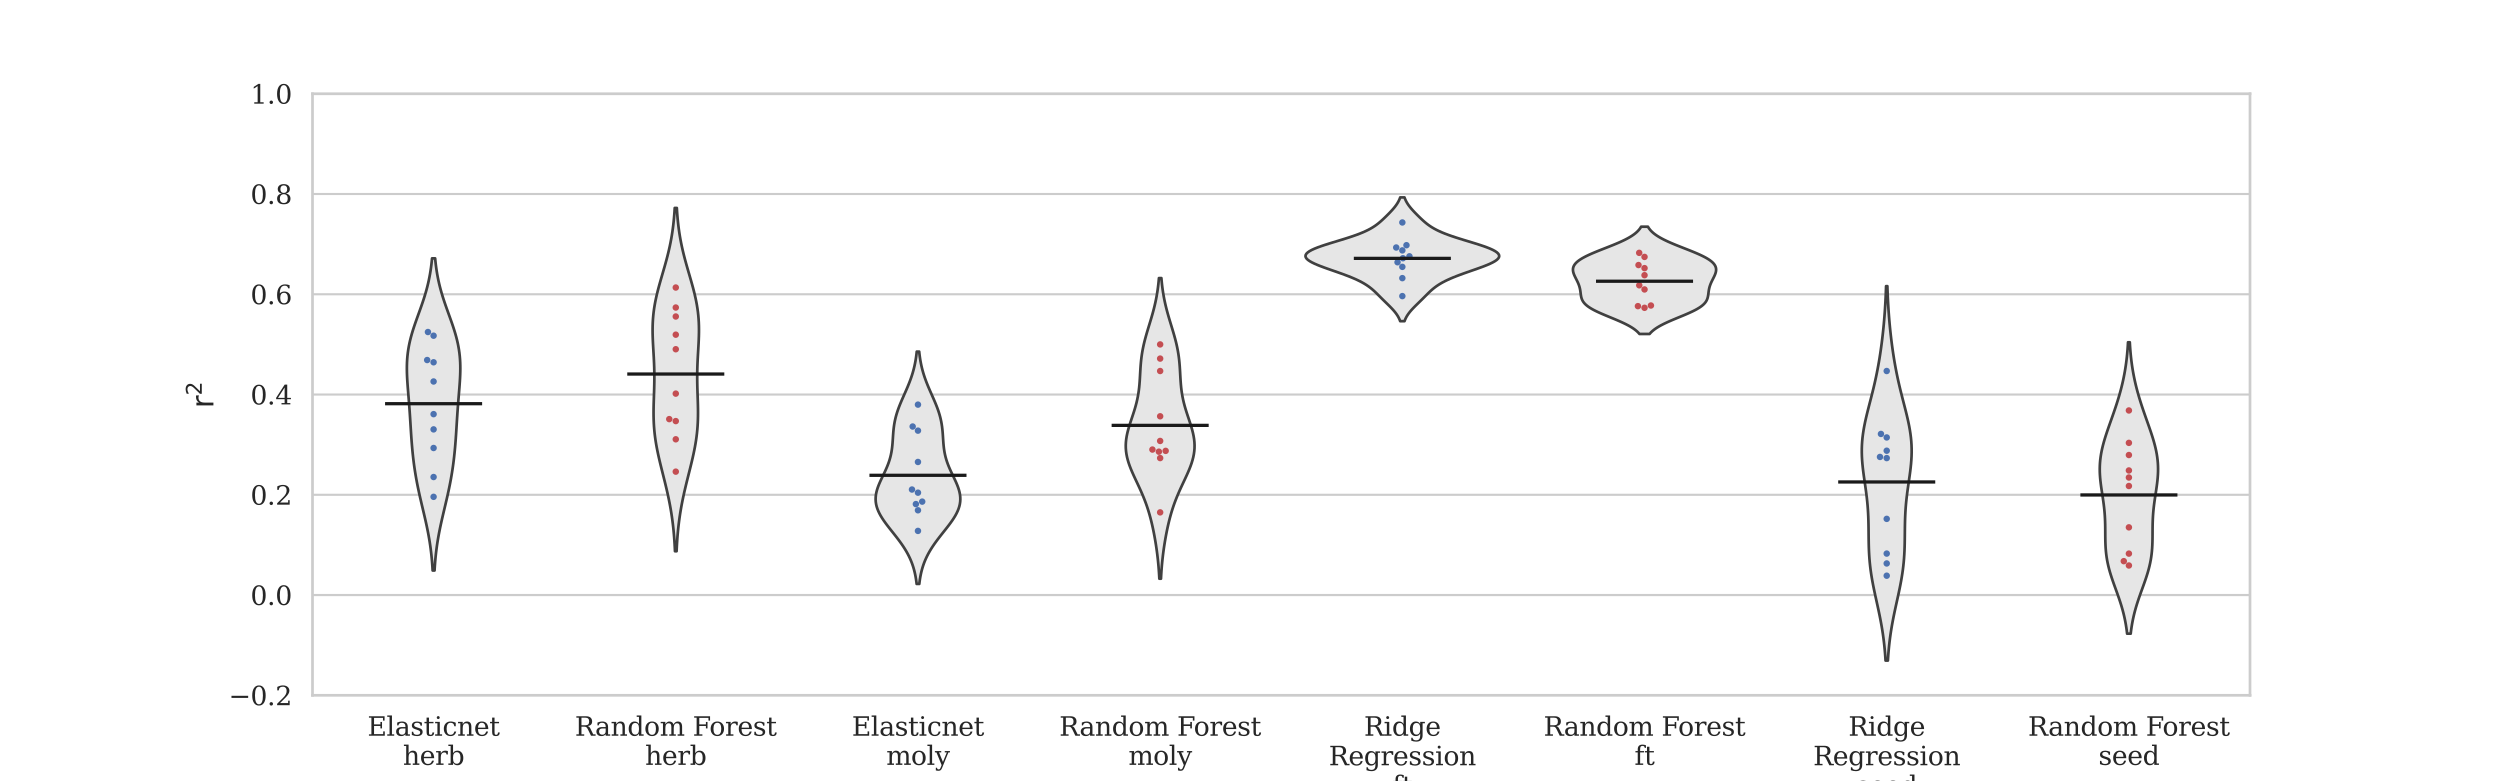 <?xml version="1.0" encoding="utf-8" standalone="no"?>
<!DOCTYPE svg PUBLIC "-//W3C//DTD SVG 1.1//EN"
  "http://www.w3.org/Graphics/SVG/1.1/DTD/svg11.dtd">
<svg xmlns:xlink="http://www.w3.org/1999/xlink" width="1152pt" height="360pt" viewBox="0 0 1152 360" xmlns="http://www.w3.org/2000/svg" version="1.1">
 <defs>
  <style type="text/css">*{stroke-linejoin: round; stroke-linecap: butt}</style>
 </defs>
 <g id="figure_1">
  <g id="patch_1">
   <path d="M 0 360 
L 1152 360 
L 1152 0 
L 0 0 
z
" style="fill: #ffffff"/>
  </g>
  <g id="axes_1">
   <g id="patch_2">
    <path d="M 144 320.4 
L 1036.8 320.4 
L 1036.8 43.2 
L 144 43.2 
z
" style="fill: #ffffff"/>
   </g>
   <g id="matplotlib.axis_1">
    <g id="xtick_1">
     <g id="text_1">
      <!-- Elasticnet -->
      <g style="fill: #262626" transform="translate(169.327 339.018) scale(0.12 -0.12)">
       <defs>
        <path id="DejaVuSerif-45" d="M 353 0 
L 353 331 
L 947 331 
L 947 4331 
L 353 4331 
L 353 4666 
L 4109 4666 
L 4109 3628 
L 3725 3628 
L 3725 4281 
L 1581 4281 
L 1581 2719 
L 3109 2719 
L 3109 3303 
L 3494 3303 
L 3494 1753 
L 3109 1753 
L 3109 2338 
L 1581 2338 
L 1581 384 
L 3775 384 
L 3775 1038 
L 4159 1038 
L 4159 0 
L 353 0 
z
" transform="scale(0.016)"/>
        <path id="DejaVuSerif-6c" d="M 1313 331 
L 1856 331 
L 1856 0 
L 184 0 
L 184 331 
L 738 331 
L 738 4531 
L 184 4531 
L 184 4863 
L 1313 4863 
L 1313 331 
z
" transform="scale(0.016)"/>
        <path id="DejaVuSerif-61" d="M 2547 1044 
L 2547 1747 
L 1806 1747 
Q 1378 1747 1168 1562 
Q 959 1378 959 997 
Q 959 650 1171 447 
Q 1384 244 1747 244 
Q 2106 244 2326 466 
Q 2547 688 2547 1044 
z
M 3122 2075 
L 3122 331 
L 3634 331 
L 3634 0 
L 2547 0 
L 2547 359 
Q 2356 128 2106 18 
Q 1856 -91 1522 -91 
Q 969 -91 644 203 
Q 319 497 319 997 
Q 319 1513 691 1797 
Q 1063 2081 1741 2081 
L 2547 2081 
L 2547 2309 
Q 2547 2688 2317 2895 
Q 2088 3103 1672 3103 
Q 1328 3103 1125 2947 
Q 922 2791 872 2484 
L 575 2484 
L 575 3156 
Q 875 3284 1158 3348 
Q 1441 3413 1709 3413 
Q 2400 3413 2761 3070 
Q 3122 2728 3122 2075 
z
" transform="scale(0.016)"/>
        <path id="DejaVuSerif-73" d="M 359 184 
L 359 959 
L 691 959 
Q 703 588 923 403 
Q 1144 219 1575 219 
Q 1963 219 2166 364 
Q 2369 509 2369 788 
Q 2369 1006 2220 1140 
Q 2072 1275 1594 1428 
L 1178 1569 
Q 750 1706 558 1912 
Q 366 2119 366 2438 
Q 366 2894 700 3153 
Q 1034 3413 1625 3413 
Q 1888 3413 2178 3344 
Q 2469 3275 2778 3144 
L 2778 2419 
L 2447 2419 
Q 2434 2741 2221 2922 
Q 2009 3103 1644 3103 
Q 1281 3103 1095 2975 
Q 909 2847 909 2591 
Q 909 2381 1050 2254 
Q 1191 2128 1613 1997 
L 2069 1856 
Q 2541 1709 2748 1489 
Q 2956 1269 2956 922 
Q 2956 450 2595 179 
Q 2234 -91 1600 -91 
Q 1278 -91 972 -22 
Q 666 47 359 184 
z
" transform="scale(0.016)"/>
        <path id="DejaVuSerif-74" d="M 691 2988 
L 184 2988 
L 184 3322 
L 691 3322 
L 691 4353 
L 1269 4353 
L 1269 3322 
L 2350 3322 
L 2350 2988 
L 1269 2988 
L 1269 878 
Q 1269 456 1350 337 
Q 1431 219 1650 219 
Q 1875 219 1978 351 
Q 2081 484 2088 781 
L 2522 781 
Q 2497 328 2275 118 
Q 2053 -91 1600 -91 
Q 1103 -91 897 129 
Q 691 350 691 878 
L 691 2988 
z
" transform="scale(0.016)"/>
        <path id="DejaVuSerif-69" d="M 622 4353 
Q 622 4497 726 4603 
Q 831 4709 978 4709 
Q 1122 4709 1226 4603 
Q 1331 4497 1331 4353 
Q 1331 4206 1228 4103 
Q 1125 4000 978 4000 
Q 831 4000 726 4103 
Q 622 4206 622 4353 
z
M 1356 331 
L 1900 331 
L 1900 0 
L 231 0 
L 231 331 
L 781 331 
L 781 2988 
L 231 2988 
L 231 3322 
L 1356 3322 
L 1356 331 
z
" transform="scale(0.016)"/>
        <path id="DejaVuSerif-63" d="M 3291 997 
Q 3169 466 2822 187 
Q 2475 -91 1925 -91 
Q 1200 -91 759 389 
Q 319 869 319 1663 
Q 319 2459 759 2936 
Q 1200 3413 1925 3413 
Q 2241 3413 2553 3339 
Q 2866 3266 3181 3116 
L 3181 2266 
L 2847 2266 
Q 2781 2703 2561 2903 
Q 2341 3103 1931 3103 
Q 1466 3103 1228 2742 
Q 991 2381 991 1663 
Q 991 944 1227 581 
Q 1463 219 1931 219 
Q 2303 219 2525 412 
Q 2747 606 2828 997 
L 3291 997 
z
" transform="scale(0.016)"/>
        <path id="DejaVuSerif-6e" d="M 263 0 
L 263 331 
L 781 331 
L 781 2988 
L 231 2988 
L 231 3322 
L 1356 3322 
L 1356 2731 
Q 1516 3069 1770 3241 
Q 2025 3413 2363 3413 
Q 2913 3413 3172 3097 
Q 3431 2781 3431 2113 
L 3431 331 
L 3944 331 
L 3944 0 
L 2356 0 
L 2356 331 
L 2853 331 
L 2853 1931 
Q 2853 2541 2703 2767 
Q 2553 2994 2175 2994 
Q 1775 2994 1565 2701 
Q 1356 2409 1356 1850 
L 1356 331 
L 1856 331 
L 1856 0 
L 263 0 
z
" transform="scale(0.016)"/>
        <path id="DejaVuSerif-65" d="M 3469 1600 
L 991 1600 
L 991 1575 
Q 991 903 1244 561 
Q 1497 219 1991 219 
Q 2369 219 2611 417 
Q 2853 616 2950 1006 
L 3413 1006 
Q 3275 459 2904 184 
Q 2534 -91 1931 -91 
Q 1203 -91 761 389 
Q 319 869 319 1663 
Q 319 2450 753 2931 
Q 1188 3413 1894 3413 
Q 2647 3413 3050 2948 
Q 3453 2484 3469 1600 
z
M 2791 1931 
Q 2772 2513 2545 2808 
Q 2319 3103 1894 3103 
Q 1497 3103 1269 2806 
Q 1041 2509 991 1931 
L 2791 1931 
z
" transform="scale(0.016)"/>
       </defs>
       <use xlink:href="#DejaVuSerif-45"/>
       <use xlink:href="#DejaVuSerif-6c" x="72.998"/>
       <use xlink:href="#DejaVuSerif-61" x="104.98"/>
       <use xlink:href="#DejaVuSerif-73" x="164.6"/>
       <use xlink:href="#DejaVuSerif-74" x="215.918"/>
       <use xlink:href="#DejaVuSerif-69" x="256.104"/>
       <use xlink:href="#DejaVuSerif-63" x="288.086"/>
       <use xlink:href="#DejaVuSerif-6e" x="344.092"/>
       <use xlink:href="#DejaVuSerif-65" x="408.496"/>
       <use xlink:href="#DejaVuSerif-74" x="467.676"/>
      </g>
      <!-- herb -->
      <g style="fill: #262626" transform="translate(185.676 352.455) scale(0.12 -0.12)">
       <defs>
        <path id="DejaVuSerif-68" d="M 263 0 
L 263 331 
L 781 331 
L 781 4531 
L 231 4531 
L 231 4863 
L 1356 4863 
L 1356 2731 
Q 1516 3069 1770 3241 
Q 2025 3413 2363 3413 
Q 2913 3413 3172 3097 
Q 3431 2781 3431 2113 
L 3431 331 
L 3944 331 
L 3944 0 
L 2356 0 
L 2356 331 
L 2853 331 
L 2853 1931 
Q 2853 2541 2704 2764 
Q 2556 2988 2175 2988 
Q 1775 2988 1565 2697 
Q 1356 2406 1356 1850 
L 1356 331 
L 1856 331 
L 1856 0 
L 263 0 
z
" transform="scale(0.016)"/>
        <path id="DejaVuSerif-72" d="M 3059 3328 
L 3059 2497 
L 2728 2497 
Q 2713 2744 2591 2866 
Q 2469 2988 2234 2988 
Q 1809 2988 1582 2694 
Q 1356 2400 1356 1850 
L 1356 331 
L 2022 331 
L 2022 0 
L 263 0 
L 263 331 
L 781 331 
L 781 2994 
L 231 2994 
L 231 3322 
L 1356 3322 
L 1356 2731 
Q 1525 3078 1790 3245 
Q 2056 3413 2438 3413 
Q 2578 3413 2733 3391 
Q 2888 3369 3059 3328 
z
" transform="scale(0.016)"/>
        <path id="DejaVuSerif-62" d="M 738 331 
L 738 4531 
L 184 4531 
L 184 4863 
L 1313 4863 
L 1313 2803 
Q 1481 3116 1742 3264 
Q 2003 3413 2388 3413 
Q 3000 3413 3387 2928 
Q 3775 2444 3775 1663 
Q 3775 881 3387 395 
Q 3000 -91 2388 -91 
Q 2003 -91 1742 57 
Q 1481 206 1313 519 
L 1313 0 
L 184 0 
L 184 331 
L 738 331 
z
M 1313 1497 
Q 1313 897 1542 583 
Q 1772 269 2209 269 
Q 2650 269 2876 622 
Q 3103 975 3103 1663 
Q 3103 2353 2876 2703 
Q 2650 3053 2209 3053 
Q 1772 3053 1542 2737 
Q 1313 2422 1313 1825 
L 1313 1497 
z
" transform="scale(0.016)"/>
       </defs>
       <use xlink:href="#DejaVuSerif-68"/>
       <use xlink:href="#DejaVuSerif-65" x="64.404"/>
       <use xlink:href="#DejaVuSerif-72" x="123.584"/>
       <use xlink:href="#DejaVuSerif-62" x="171.387"/>
      </g>
     </g>
    </g>
    <g id="xtick_2">
     <g id="text_2">
      <!-- Random Forest -->
      <g style="fill: #262626" transform="translate(264.901 339.018) scale(0.12 -0.12)">
       <defs>
        <path id="DejaVuSerif-52" d="M 3066 2316 
Q 3284 2256 3442 2114 
Q 3600 1972 3725 1716 
L 4403 331 
L 4972 331 
L 4972 0 
L 3872 0 
L 3144 1484 
Q 2934 1916 2759 2042 
Q 2584 2169 2278 2169 
L 1581 2169 
L 1581 331 
L 2241 331 
L 2241 0 
L 353 0 
L 353 331 
L 947 331 
L 947 4331 
L 353 4331 
L 353 4666 
L 2719 4666 
Q 3400 4666 3770 4341 
Q 4141 4016 4141 3419 
Q 4141 2938 3870 2661 
Q 3600 2384 3066 2316 
z
M 1581 2503 
L 2503 2503 
Q 2975 2503 3200 2726 
Q 3425 2950 3425 3419 
Q 3425 3888 3200 4109 
Q 2975 4331 2503 4331 
L 1581 4331 
L 1581 2503 
z
" transform="scale(0.016)"/>
        <path id="DejaVuSerif-64" d="M 3359 331 
L 3909 331 
L 3909 0 
L 2784 0 
L 2784 519 
Q 2616 206 2355 57 
Q 2094 -91 1709 -91 
Q 1097 -91 708 395 
Q 319 881 319 1663 
Q 319 2444 706 2928 
Q 1094 3413 1709 3413 
Q 2094 3413 2355 3264 
Q 2616 3116 2784 2803 
L 2784 4531 
L 2241 4531 
L 2241 4863 
L 3359 4863 
L 3359 331 
z
M 2784 1497 
L 2784 1825 
Q 2784 2422 2554 2737 
Q 2325 3053 1888 3053 
Q 1444 3053 1217 2703 
Q 991 2353 991 1663 
Q 991 975 1217 622 
Q 1444 269 1888 269 
Q 2325 269 2554 583 
Q 2784 897 2784 1497 
z
" transform="scale(0.016)"/>
        <path id="DejaVuSerif-6f" d="M 1925 219 
Q 2388 219 2623 584 
Q 2859 950 2859 1663 
Q 2859 2375 2623 2739 
Q 2388 3103 1925 3103 
Q 1463 3103 1227 2739 
Q 991 2375 991 1663 
Q 991 950 1228 584 
Q 1466 219 1925 219 
z
M 1925 -91 
Q 1200 -91 759 389 
Q 319 869 319 1663 
Q 319 2456 758 2934 
Q 1197 3413 1925 3413 
Q 2653 3413 3092 2934 
Q 3531 2456 3531 1663 
Q 3531 869 3092 389 
Q 2653 -91 1925 -91 
z
" transform="scale(0.016)"/>
        <path id="DejaVuSerif-6d" d="M 3316 2675 
Q 3481 3041 3739 3227 
Q 3997 3413 4341 3413 
Q 4863 3413 5119 3089 
Q 5375 2766 5375 2113 
L 5375 331 
L 5894 331 
L 5894 0 
L 4300 0 
L 4300 331 
L 4800 331 
L 4800 2047 
Q 4800 2556 4650 2772 
Q 4500 2988 4153 2988 
Q 3769 2988 3567 2697 
Q 3366 2406 3366 1850 
L 3366 331 
L 3866 331 
L 3866 0 
L 2291 0 
L 2291 331 
L 2791 331 
L 2791 2069 
Q 2791 2566 2641 2777 
Q 2491 2988 2144 2988 
Q 1759 2988 1557 2697 
Q 1356 2406 1356 1850 
L 1356 331 
L 1856 331 
L 1856 0 
L 263 0 
L 263 331 
L 781 331 
L 781 2994 
L 231 2994 
L 231 3322 
L 1356 3322 
L 1356 2731 
Q 1516 3063 1762 3238 
Q 2009 3413 2322 3413 
Q 2709 3413 2968 3220 
Q 3228 3028 3316 2675 
z
" transform="scale(0.016)"/>
        <path id="DejaVuSerif-20" transform="scale(0.016)"/>
        <path id="DejaVuSerif-46" d="M 353 0 
L 353 331 
L 947 331 
L 947 4331 
L 353 4331 
L 353 4666 
L 4172 4666 
L 4172 3628 
L 3788 3628 
L 3788 4281 
L 1581 4281 
L 1581 2719 
L 3175 2719 
L 3175 3303 
L 3559 3303 
L 3559 1753 
L 3175 1753 
L 3175 2338 
L 1581 2338 
L 1581 331 
L 2328 331 
L 2328 0 
L 353 0 
z
" transform="scale(0.016)"/>
       </defs>
       <use xlink:href="#DejaVuSerif-52"/>
       <use xlink:href="#DejaVuSerif-61" x="77.543"/>
       <use xlink:href="#DejaVuSerif-6e" x="137.162"/>
       <use xlink:href="#DejaVuSerif-64" x="201.566"/>
       <use xlink:href="#DejaVuSerif-6f" x="265.58"/>
       <use xlink:href="#DejaVuSerif-6d" x="325.785"/>
       <use xlink:href="#DejaVuSerif-20" x="420.609"/>
       <use xlink:href="#DejaVuSerif-46" x="452.396"/>
       <use xlink:href="#DejaVuSerif-6f" x="516.281"/>
       <use xlink:href="#DejaVuSerif-72" x="576.486"/>
       <use xlink:href="#DejaVuSerif-65" x="624.289"/>
       <use xlink:href="#DejaVuSerif-73" x="683.469"/>
       <use xlink:href="#DejaVuSerif-74" x="734.787"/>
      </g>
      <!-- herb -->
      <g style="fill: #262626" transform="translate(297.276 352.455) scale(0.12 -0.12)">
       <use xlink:href="#DejaVuSerif-68"/>
       <use xlink:href="#DejaVuSerif-65" x="64.404"/>
       <use xlink:href="#DejaVuSerif-72" x="123.584"/>
       <use xlink:href="#DejaVuSerif-62" x="171.387"/>
      </g>
     </g>
    </g>
    <g id="xtick_3">
     <g id="text_3">
      <!-- Elasticnet -->
      <g style="fill: #262626" transform="translate(392.527 339.018) scale(0.12 -0.12)">
       <use xlink:href="#DejaVuSerif-45"/>
       <use xlink:href="#DejaVuSerif-6c" x="72.998"/>
       <use xlink:href="#DejaVuSerif-61" x="104.98"/>
       <use xlink:href="#DejaVuSerif-73" x="164.6"/>
       <use xlink:href="#DejaVuSerif-74" x="215.918"/>
       <use xlink:href="#DejaVuSerif-69" x="256.104"/>
       <use xlink:href="#DejaVuSerif-63" x="288.086"/>
       <use xlink:href="#DejaVuSerif-6e" x="344.092"/>
       <use xlink:href="#DejaVuSerif-65" x="408.496"/>
       <use xlink:href="#DejaVuSerif-74" x="467.676"/>
      </g>
      <!-- moly -->
      <g style="fill: #262626" transform="translate(408.389 352.455) scale(0.12 -0.12)">
       <defs>
        <path id="DejaVuSerif-79" d="M 1381 -609 
L 1600 -56 
L 359 2988 
L -19 2988 
L -19 3322 
L 1509 3322 
L 1509 2988 
L 978 2988 
L 1913 703 
L 2847 2988 
L 2350 2988 
L 2350 3322 
L 3597 3322 
L 3597 2988 
L 3225 2988 
L 1703 -750 
Q 1547 -1138 1356 -1280 
Q 1166 -1422 819 -1422 
Q 672 -1422 517 -1397 
Q 363 -1372 206 -1325 
L 206 -691 
L 500 -691 
Q 519 -903 608 -995 
Q 697 -1088 884 -1088 
Q 1056 -1088 1161 -992 
Q 1266 -897 1381 -609 
z
" transform="scale(0.016)"/>
       </defs>
       <use xlink:href="#DejaVuSerif-6d"/>
       <use xlink:href="#DejaVuSerif-6f" x="94.824"/>
       <use xlink:href="#DejaVuSerif-6c" x="155.029"/>
       <use xlink:href="#DejaVuSerif-79" x="187.012"/>
      </g>
     </g>
    </g>
    <g id="xtick_4">
     <g id="text_4">
      <!-- Random Forest -->
      <g style="fill: #262626" transform="translate(488.101 339.018) scale(0.12 -0.12)">
       <use xlink:href="#DejaVuSerif-52"/>
       <use xlink:href="#DejaVuSerif-61" x="77.543"/>
       <use xlink:href="#DejaVuSerif-6e" x="137.162"/>
       <use xlink:href="#DejaVuSerif-64" x="201.566"/>
       <use xlink:href="#DejaVuSerif-6f" x="265.58"/>
       <use xlink:href="#DejaVuSerif-6d" x="325.785"/>
       <use xlink:href="#DejaVuSerif-20" x="420.609"/>
       <use xlink:href="#DejaVuSerif-46" x="452.396"/>
       <use xlink:href="#DejaVuSerif-6f" x="516.281"/>
       <use xlink:href="#DejaVuSerif-72" x="576.486"/>
       <use xlink:href="#DejaVuSerif-65" x="624.289"/>
       <use xlink:href="#DejaVuSerif-73" x="683.469"/>
       <use xlink:href="#DejaVuSerif-74" x="734.787"/>
      </g>
      <!-- moly -->
      <g style="fill: #262626" transform="translate(519.989 352.455) scale(0.12 -0.12)">
       <use xlink:href="#DejaVuSerif-6d"/>
       <use xlink:href="#DejaVuSerif-6f" x="94.824"/>
       <use xlink:href="#DejaVuSerif-6c" x="155.029"/>
       <use xlink:href="#DejaVuSerif-79" x="187.012"/>
      </g>
     </g>
    </g>
    <g id="xtick_5">
     <g id="text_5">
      <!-- Ridge -->
      <g style="fill: #262626" transform="translate(628.53 339.018) scale(0.12 -0.12)">
       <defs>
        <path id="DejaVuSerif-67" d="M 3359 2988 
L 3359 72 
Q 3359 -644 2965 -1033 
Q 2572 -1422 1844 -1422 
Q 1516 -1422 1216 -1362 
Q 916 -1303 641 -1184 
L 641 -488 
L 941 -488 
Q 997 -813 1206 -963 
Q 1416 -1113 1806 -1113 
Q 2313 -1113 2548 -827 
Q 2784 -541 2784 72 
L 2784 519 
Q 2616 206 2355 57 
Q 2094 -91 1709 -91 
Q 1097 -91 708 395 
Q 319 881 319 1663 
Q 319 2444 706 2928 
Q 1094 3413 1709 3413 
Q 2094 3413 2355 3264 
Q 2616 3116 2784 2803 
L 2784 3322 
L 3909 3322 
L 3909 2988 
L 3359 2988 
z
M 2784 1825 
Q 2784 2422 2554 2737 
Q 2325 3053 1888 3053 
Q 1444 3053 1217 2703 
Q 991 2353 991 1663 
Q 991 975 1217 622 
Q 1444 269 1888 269 
Q 2325 269 2554 583 
Q 2784 897 2784 1497 
L 2784 1825 
z
" transform="scale(0.016)"/>
       </defs>
       <use xlink:href="#DejaVuSerif-52"/>
       <use xlink:href="#DejaVuSerif-69" x="75.293"/>
       <use xlink:href="#DejaVuSerif-64" x="107.275"/>
       <use xlink:href="#DejaVuSerif-67" x="171.289"/>
       <use xlink:href="#DejaVuSerif-65" x="235.303"/>
      </g>
      <!-- Regression -->
      <g style="fill: #262626" transform="translate(612.318 352.626) scale(0.12 -0.12)">
       <use xlink:href="#DejaVuSerif-52"/>
       <use xlink:href="#DejaVuSerif-65" x="75.293"/>
       <use xlink:href="#DejaVuSerif-67" x="134.473"/>
       <use xlink:href="#DejaVuSerif-72" x="198.486"/>
       <use xlink:href="#DejaVuSerif-65" x="246.289"/>
       <use xlink:href="#DejaVuSerif-73" x="305.469"/>
       <use xlink:href="#DejaVuSerif-73" x="356.787"/>
       <use xlink:href="#DejaVuSerif-69" x="408.105"/>
       <use xlink:href="#DejaVuSerif-6f" x="440.088"/>
       <use xlink:href="#DejaVuSerif-6e" x="500.293"/>
      </g>
      <!-- ft -->
      <g style="fill: #262626" transform="translate(641.568 366.234) scale(0.12 -0.12)">
       <defs>
        <path id="DejaVuSerif-66" d="M 2753 4078 
L 2450 4078 
Q 2447 4313 2317 4434 
Q 2188 4556 1941 4556 
Q 1619 4556 1487 4379 
Q 1356 4203 1356 3750 
L 1356 3322 
L 2284 3322 
L 2284 2988 
L 1356 2988 
L 1356 331 
L 2094 331 
L 2094 0 
L 231 0 
L 231 331 
L 781 331 
L 781 2988 
L 231 2988 
L 231 3322 
L 781 3322 
L 781 3738 
Q 781 4294 1070 4578 
Q 1359 4863 1919 4863 
Q 2128 4863 2337 4825 
Q 2547 4788 2753 4709 
L 2753 4078 
z
" transform="scale(0.016)"/>
       </defs>
       <use xlink:href="#DejaVuSerif-66"/>
       <use xlink:href="#DejaVuSerif-74" x="37.012"/>
      </g>
     </g>
    </g>
    <g id="xtick_6">
     <g id="text_6">
      <!-- Random Forest -->
      <g style="fill: #262626" transform="translate(711.301 339.018) scale(0.12 -0.12)">
       <use xlink:href="#DejaVuSerif-52"/>
       <use xlink:href="#DejaVuSerif-61" x="77.543"/>
       <use xlink:href="#DejaVuSerif-6e" x="137.162"/>
       <use xlink:href="#DejaVuSerif-64" x="201.566"/>
       <use xlink:href="#DejaVuSerif-6f" x="265.58"/>
       <use xlink:href="#DejaVuSerif-6d" x="325.785"/>
       <use xlink:href="#DejaVuSerif-20" x="420.609"/>
       <use xlink:href="#DejaVuSerif-46" x="452.396"/>
       <use xlink:href="#DejaVuSerif-6f" x="516.281"/>
       <use xlink:href="#DejaVuSerif-72" x="576.486"/>
       <use xlink:href="#DejaVuSerif-65" x="624.289"/>
       <use xlink:href="#DejaVuSerif-73" x="683.469"/>
       <use xlink:href="#DejaVuSerif-74" x="734.787"/>
      </g>
      <!-- ft -->
      <g style="fill: #262626" transform="translate(753.168 352.455) scale(0.12 -0.12)">
       <use xlink:href="#DejaVuSerif-66"/>
       <use xlink:href="#DejaVuSerif-74" x="37.012"/>
      </g>
     </g>
    </g>
    <g id="xtick_7">
     <g id="text_7">
      <!-- Ridge -->
      <g style="fill: #262626" transform="translate(851.73 339.018) scale(0.12 -0.12)">
       <use xlink:href="#DejaVuSerif-52"/>
       <use xlink:href="#DejaVuSerif-69" x="75.293"/>
       <use xlink:href="#DejaVuSerif-64" x="107.275"/>
       <use xlink:href="#DejaVuSerif-67" x="171.289"/>
       <use xlink:href="#DejaVuSerif-65" x="235.303"/>
      </g>
      <!-- Regression -->
      <g style="fill: #262626" transform="translate(835.518 352.626) scale(0.12 -0.12)">
       <use xlink:href="#DejaVuSerif-52"/>
       <use xlink:href="#DejaVuSerif-65" x="75.293"/>
       <use xlink:href="#DejaVuSerif-67" x="134.473"/>
       <use xlink:href="#DejaVuSerif-72" x="198.486"/>
       <use xlink:href="#DejaVuSerif-65" x="246.289"/>
       <use xlink:href="#DejaVuSerif-73" x="305.469"/>
       <use xlink:href="#DejaVuSerif-73" x="356.787"/>
       <use xlink:href="#DejaVuSerif-69" x="408.105"/>
       <use xlink:href="#DejaVuSerif-6f" x="440.088"/>
       <use xlink:href="#DejaVuSerif-6e" x="500.293"/>
      </g>
      <!-- seed -->
      <g style="fill: #262626" transform="translate(855.378 366.234) scale(0.12 -0.12)">
       <use xlink:href="#DejaVuSerif-73"/>
       <use xlink:href="#DejaVuSerif-65" x="51.318"/>
       <use xlink:href="#DejaVuSerif-65" x="110.498"/>
       <use xlink:href="#DejaVuSerif-64" x="169.678"/>
      </g>
     </g>
    </g>
    <g id="xtick_8">
     <g id="text_8">
      <!-- Random Forest -->
      <g style="fill: #262626" transform="translate(934.501 339.018) scale(0.12 -0.12)">
       <use xlink:href="#DejaVuSerif-52"/>
       <use xlink:href="#DejaVuSerif-61" x="77.543"/>
       <use xlink:href="#DejaVuSerif-6e" x="137.162"/>
       <use xlink:href="#DejaVuSerif-64" x="201.566"/>
       <use xlink:href="#DejaVuSerif-6f" x="265.58"/>
       <use xlink:href="#DejaVuSerif-6d" x="325.785"/>
       <use xlink:href="#DejaVuSerif-20" x="420.609"/>
       <use xlink:href="#DejaVuSerif-46" x="452.396"/>
       <use xlink:href="#DejaVuSerif-6f" x="516.281"/>
       <use xlink:href="#DejaVuSerif-72" x="576.486"/>
       <use xlink:href="#DejaVuSerif-65" x="624.289"/>
       <use xlink:href="#DejaVuSerif-73" x="683.469"/>
       <use xlink:href="#DejaVuSerif-74" x="734.787"/>
      </g>
      <!-- seed -->
      <g style="fill: #262626" transform="translate(966.978 352.455) scale(0.12 -0.12)">
       <use xlink:href="#DejaVuSerif-73"/>
       <use xlink:href="#DejaVuSerif-65" x="51.318"/>
       <use xlink:href="#DejaVuSerif-65" x="110.498"/>
       <use xlink:href="#DejaVuSerif-64" x="169.678"/>
      </g>
     </g>
    </g>
   </g>
   <g id="matplotlib.axis_2">
    <g id="ytick_1">
     <g id="line2d_1">
      <path d="M 144 320.4 
L 1036.8 320.4 
" clip-path="url(#p5bbc2c5297)" style="fill: none; stroke: #cccccc; stroke-linecap: round"/>
     </g>
     <g id="text_9">
      <!-- −0.2 -->
      <g style="fill: #262626" transform="translate(105.361 324.959) scale(0.12 -0.12)">
       <defs>
        <path id="DejaVuSerif-2212" d="M 678 2259 
L 4684 2259 
L 4684 1753 
L 678 1753 
L 678 2259 
z
" transform="scale(0.016)"/>
        <path id="DejaVuSerif-30" d="M 2034 219 
Q 2513 219 2750 744 
Q 2988 1269 2988 2328 
Q 2988 3391 2750 3916 
Q 2513 4441 2034 4441 
Q 1556 4441 1318 3916 
Q 1081 3391 1081 2328 
Q 1081 1269 1318 744 
Q 1556 219 2034 219 
z
M 2034 -91 
Q 1275 -91 848 546 
Q 422 1184 422 2328 
Q 422 3475 848 4112 
Q 1275 4750 2034 4750 
Q 2797 4750 3222 4112 
Q 3647 3475 3647 2328 
Q 3647 1184 3222 546 
Q 2797 -91 2034 -91 
z
" transform="scale(0.016)"/>
        <path id="DejaVuSerif-2e" d="M 603 325 
Q 603 500 722 622 
Q 841 744 1019 744 
Q 1191 744 1312 622 
Q 1434 500 1434 325 
Q 1434 153 1312 31 
Q 1191 -91 1019 -91 
Q 841 -91 722 29 
Q 603 150 603 325 
z
" transform="scale(0.016)"/>
        <path id="DejaVuSerif-32" d="M 819 3553 
L 469 3553 
L 469 4384 
Q 803 4563 1142 4656 
Q 1481 4750 1806 4750 
Q 2534 4750 2956 4397 
Q 3378 4044 3378 3438 
Q 3378 2753 2422 1800 
Q 2347 1728 2309 1691 
L 1131 513 
L 3078 513 
L 3078 1088 
L 3444 1088 
L 3444 0 
L 434 0 
L 434 341 
L 1850 1753 
Q 2319 2222 2519 2614 
Q 2719 3006 2719 3438 
Q 2719 3909 2473 4175 
Q 2228 4441 1797 4441 
Q 1350 4441 1106 4219 
Q 863 3997 819 3553 
z
" transform="scale(0.016)"/>
       </defs>
       <use xlink:href="#DejaVuSerif-2212"/>
       <use xlink:href="#DejaVuSerif-30" x="83.789"/>
       <use xlink:href="#DejaVuSerif-2e" x="147.412"/>
       <use xlink:href="#DejaVuSerif-32" x="179.199"/>
      </g>
     </g>
    </g>
    <g id="ytick_2">
     <g id="line2d_2">
      <path d="M 144 274.2 
L 1036.8 274.2 
" clip-path="url(#p5bbc2c5297)" style="fill: none; stroke: #cccccc; stroke-linecap: round"/>
     </g>
     <g id="text_10">
      <!-- 0.0 -->
      <g style="fill: #262626" transform="translate(115.416 278.759) scale(0.12 -0.12)">
       <use xlink:href="#DejaVuSerif-30"/>
       <use xlink:href="#DejaVuSerif-2e" x="63.623"/>
       <use xlink:href="#DejaVuSerif-30" x="95.41"/>
      </g>
     </g>
    </g>
    <g id="ytick_3">
     <g id="line2d_3">
      <path d="M 144 228 
L 1036.8 228 
" clip-path="url(#p5bbc2c5297)" style="fill: none; stroke: #cccccc; stroke-linecap: round"/>
     </g>
     <g id="text_11">
      <!-- 0.2 -->
      <g style="fill: #262626" transform="translate(115.416 232.559) scale(0.12 -0.12)">
       <use xlink:href="#DejaVuSerif-30"/>
       <use xlink:href="#DejaVuSerif-2e" x="63.623"/>
       <use xlink:href="#DejaVuSerif-32" x="95.41"/>
      </g>
     </g>
    </g>
    <g id="ytick_4">
     <g id="line2d_4">
      <path d="M 144 181.8 
L 1036.8 181.8 
" clip-path="url(#p5bbc2c5297)" style="fill: none; stroke: #cccccc; stroke-linecap: round"/>
     </g>
     <g id="text_12">
      <!-- 0.4 -->
      <g style="fill: #262626" transform="translate(115.416 186.359) scale(0.12 -0.12)">
       <defs>
        <path id="DejaVuSerif-34" d="M 2234 1581 
L 2234 4063 
L 641 1581 
L 2234 1581 
z
M 3609 0 
L 1484 0 
L 1484 331 
L 2234 331 
L 2234 1247 
L 197 1247 
L 197 1588 
L 2241 4750 
L 2859 4750 
L 2859 1581 
L 3750 1581 
L 3750 1247 
L 2859 1247 
L 2859 331 
L 3609 331 
L 3609 0 
z
" transform="scale(0.016)"/>
       </defs>
       <use xlink:href="#DejaVuSerif-30"/>
       <use xlink:href="#DejaVuSerif-2e" x="63.623"/>
       <use xlink:href="#DejaVuSerif-34" x="95.41"/>
      </g>
     </g>
    </g>
    <g id="ytick_5">
     <g id="line2d_5">
      <path d="M 144 135.6 
L 1036.8 135.6 
" clip-path="url(#p5bbc2c5297)" style="fill: none; stroke: #cccccc; stroke-linecap: round"/>
     </g>
     <g id="text_13">
      <!-- 0.6 -->
      <g style="fill: #262626" transform="translate(115.416 140.159) scale(0.12 -0.12)">
       <defs>
        <path id="DejaVuSerif-36" d="M 2094 219 
Q 2534 219 2771 542 
Q 3009 866 3009 1472 
Q 3009 2078 2771 2401 
Q 2534 2725 2094 2725 
Q 1647 2725 1412 2412 
Q 1178 2100 1178 1509 
Q 1178 888 1415 553 
Q 1653 219 2094 219 
z
M 1075 2569 
Q 1288 2803 1556 2918 
Q 1825 3034 2163 3034 
Q 2859 3034 3264 2615 
Q 3669 2197 3669 1472 
Q 3669 763 3233 336 
Q 2797 -91 2069 -91 
Q 1278 -91 853 498 
Q 428 1088 428 2181 
Q 428 3406 931 4078 
Q 1434 4750 2350 4750 
Q 2597 4750 2869 4703 
Q 3141 4656 3425 4563 
L 3425 3794 
L 3072 3794 
Q 3034 4109 2831 4275 
Q 2628 4441 2284 4441 
Q 1678 4441 1381 3981 
Q 1084 3522 1075 2569 
z
" transform="scale(0.016)"/>
       </defs>
       <use xlink:href="#DejaVuSerif-30"/>
       <use xlink:href="#DejaVuSerif-2e" x="63.623"/>
       <use xlink:href="#DejaVuSerif-36" x="95.41"/>
      </g>
     </g>
    </g>
    <g id="ytick_6">
     <g id="line2d_6">
      <path d="M 144 89.4 
L 1036.8 89.4 
" clip-path="url(#p5bbc2c5297)" style="fill: none; stroke: #cccccc; stroke-linecap: round"/>
     </g>
     <g id="text_14">
      <!-- 0.8 -->
      <g style="fill: #262626" transform="translate(115.416 93.959) scale(0.12 -0.12)">
       <defs>
        <path id="DejaVuSerif-38" d="M 2981 1275 
Q 2981 1775 2732 2051 
Q 2484 2328 2034 2328 
Q 1584 2328 1336 2051 
Q 1088 1775 1088 1275 
Q 1088 772 1336 495 
Q 1584 219 2034 219 
Q 2484 219 2732 495 
Q 2981 772 2981 1275 
z
M 2853 3541 
Q 2853 3966 2637 4203 
Q 2422 4441 2034 4441 
Q 1650 4441 1433 4203 
Q 1216 3966 1216 3541 
Q 1216 3113 1433 2875 
Q 1650 2638 2034 2638 
Q 2422 2638 2637 2875 
Q 2853 3113 2853 3541 
z
M 2516 2484 
Q 3047 2413 3344 2092 
Q 3641 1772 3641 1275 
Q 3641 619 3225 264 
Q 2809 -91 2034 -91 
Q 1263 -91 845 264 
Q 428 619 428 1275 
Q 428 1772 725 2092 
Q 1022 2413 1556 2484 
Q 1084 2569 832 2842 
Q 581 3116 581 3541 
Q 581 4103 968 4426 
Q 1356 4750 2034 4750 
Q 2713 4750 3100 4426 
Q 3488 4103 3488 3541 
Q 3488 3116 3236 2842 
Q 2984 2569 2516 2484 
z
" transform="scale(0.016)"/>
       </defs>
       <use xlink:href="#DejaVuSerif-30"/>
       <use xlink:href="#DejaVuSerif-2e" x="63.623"/>
       <use xlink:href="#DejaVuSerif-38" x="95.41"/>
      </g>
     </g>
    </g>
    <g id="ytick_7">
     <g id="line2d_7">
      <path d="M 144 43.2 
L 1036.8 43.2 
" clip-path="url(#p5bbc2c5297)" style="fill: none; stroke: #cccccc; stroke-linecap: round"/>
     </g>
     <g id="text_15">
      <!-- 1.0 -->
      <g style="fill: #262626" transform="translate(115.416 47.759) scale(0.12 -0.12)">
       <defs>
        <path id="DejaVuSerif-31" d="M 909 0 
L 909 331 
L 1722 331 
L 1722 4213 
L 781 3603 
L 781 4013 
L 1919 4750 
L 2350 4750 
L 2350 331 
L 3163 331 
L 3163 0 
L 909 0 
z
" transform="scale(0.016)"/>
       </defs>
       <use xlink:href="#DejaVuSerif-31"/>
       <use xlink:href="#DejaVuSerif-2e" x="63.623"/>
       <use xlink:href="#DejaVuSerif-30" x="95.41"/>
      </g>
     </g>
    </g>
    <g id="text_16">
     <!-- $\text{r}^2$ -->
     <g style="fill: #262626" transform="translate(98.449 188.1) rotate(-90) scale(0.14 -0.14)">
      <defs>
       <path id="DejaVuSans-72" d="M 2631 2963 
Q 2534 3019 2420 3045 
Q 2306 3072 2169 3072 
Q 1681 3072 1420 2755 
Q 1159 2438 1159 1844 
L 1159 0 
L 581 0 
L 581 3500 
L 1159 3500 
L 1159 2956 
Q 1341 3275 1631 3429 
Q 1922 3584 2338 3584 
Q 2397 3584 2469 3576 
Q 2541 3569 2628 3553 
L 2631 2963 
z
" transform="scale(0.016)"/>
       <path id="DejaVuSans-32" d="M 1228 531 
L 3431 531 
L 3431 0 
L 469 0 
L 469 531 
Q 828 903 1448 1529 
Q 2069 2156 2228 2338 
Q 2531 2678 2651 2914 
Q 2772 3150 2772 3378 
Q 2772 3750 2511 3984 
Q 2250 4219 1831 4219 
Q 1534 4219 1204 4116 
Q 875 4013 500 3803 
L 500 4441 
Q 881 4594 1212 4672 
Q 1544 4750 1819 4750 
Q 2544 4750 2975 4387 
Q 3406 4025 3406 3419 
Q 3406 3131 3298 2873 
Q 3191 2616 2906 2266 
Q 2828 2175 2409 1742 
Q 1991 1309 1228 531 
z
" transform="scale(0.016)"/>
      </defs>
      <use xlink:href="#DejaVuSans-72" transform="translate(0 0.766)"/>
      <use xlink:href="#DejaVuSans-32" transform="translate(42.07 39.047) scale(0.7)"/>
     </g>
    </g>
   </g>
   <g id="PolyCollection_1">
    <defs>
     <path id="m8d9cd075bc" d="M 200.242 -97.117 
L 199.358 -97.117 
L 199.27 -98.569 
L 199.169 -100.022 
L 199.054 -101.475 
L 198.923 -102.928 
L 198.775 -104.381 
L 198.611 -105.834 
L 198.429 -107.286 
L 198.228 -108.739 
L 198.01 -110.192 
L 197.773 -111.645 
L 197.519 -113.098 
L 197.249 -114.551 
L 196.962 -116.003 
L 196.662 -117.456 
L 196.348 -118.909 
L 196.024 -120.362 
L 195.691 -121.815 
L 195.352 -123.267 
L 195.009 -124.72 
L 194.664 -126.173 
L 194.319 -127.626 
L 193.978 -129.079 
L 193.642 -130.532 
L 193.313 -131.984 
L 192.993 -133.437 
L 192.684 -134.89 
L 192.386 -136.343 
L 192.102 -137.796 
L 191.831 -139.249 
L 191.575 -140.701 
L 191.334 -142.154 
L 191.107 -143.607 
L 190.896 -145.06 
L 190.698 -146.513 
L 190.515 -147.965 
L 190.346 -149.418 
L 190.189 -150.871 
L 190.045 -152.324 
L 189.912 -153.777 
L 189.788 -155.23 
L 189.674 -156.682 
L 189.567 -158.135 
L 189.467 -159.588 
L 189.371 -161.041 
L 189.278 -162.494 
L 189.187 -163.947 
L 189.097 -165.399 
L 189.005 -166.852 
L 188.911 -168.305 
L 188.814 -169.758 
L 188.712 -171.211 
L 188.605 -172.664 
L 188.495 -174.116 
L 188.38 -175.569 
L 188.262 -177.022 
L 188.143 -178.475 
L 188.025 -179.928 
L 187.91 -181.38 
L 187.801 -182.833 
L 187.702 -184.286 
L 187.618 -185.739 
L 187.551 -187.192 
L 187.506 -188.645 
L 187.487 -190.097 
L 187.498 -191.55 
L 187.543 -193.003 
L 187.624 -194.456 
L 187.745 -195.909 
L 187.907 -197.362 
L 188.111 -198.814 
L 188.357 -200.267 
L 188.646 -201.72 
L 188.975 -203.173 
L 189.342 -204.626 
L 189.746 -206.078 
L 190.181 -207.531 
L 190.643 -208.984 
L 191.128 -210.437 
L 191.631 -211.89 
L 192.147 -213.343 
L 192.669 -214.795 
L 193.193 -216.248 
L 193.713 -217.701 
L 194.225 -219.154 
L 194.723 -220.607 
L 195.205 -222.06 
L 195.665 -223.512 
L 196.102 -224.965 
L 196.514 -226.418 
L 196.897 -227.871 
L 197.252 -229.324 
L 197.577 -230.777 
L 197.873 -232.229 
L 198.141 -233.682 
L 198.38 -235.135 
L 198.593 -236.588 
L 198.781 -238.041 
L 198.945 -239.493 
L 199.087 -240.946 
L 200.513 -240.946 
L 200.513 -240.946 
L 200.655 -239.493 
L 200.819 -238.041 
L 201.007 -236.588 
L 201.22 -235.135 
L 201.459 -233.682 
L 201.727 -232.229 
L 202.023 -230.777 
L 202.348 -229.324 
L 202.703 -227.871 
L 203.086 -226.418 
L 203.498 -224.965 
L 203.935 -223.512 
L 204.395 -222.06 
L 204.877 -220.607 
L 205.375 -219.154 
L 205.887 -217.701 
L 206.407 -216.248 
L 206.931 -214.795 
L 207.453 -213.343 
L 207.969 -211.89 
L 208.472 -210.437 
L 208.957 -208.984 
L 209.419 -207.531 
L 209.854 -206.078 
L 210.258 -204.626 
L 210.625 -203.173 
L 210.954 -201.72 
L 211.243 -200.267 
L 211.489 -198.814 
L 211.693 -197.362 
L 211.855 -195.909 
L 211.976 -194.456 
L 212.057 -193.003 
L 212.102 -191.55 
L 212.113 -190.097 
L 212.094 -188.645 
L 212.049 -187.192 
L 211.982 -185.739 
L 211.898 -184.286 
L 211.799 -182.833 
L 211.69 -181.38 
L 211.575 -179.928 
L 211.457 -178.475 
L 211.338 -177.022 
L 211.22 -175.569 
L 211.105 -174.116 
L 210.995 -172.664 
L 210.888 -171.211 
L 210.786 -169.758 
L 210.689 -168.305 
L 210.595 -166.852 
L 210.503 -165.399 
L 210.413 -163.947 
L 210.322 -162.494 
L 210.229 -161.041 
L 210.133 -159.588 
L 210.033 -158.135 
L 209.926 -156.682 
L 209.812 -155.23 
L 209.688 -153.777 
L 209.555 -152.324 
L 209.411 -150.871 
L 209.254 -149.418 
L 209.085 -147.965 
L 208.902 -146.513 
L 208.704 -145.06 
L 208.493 -143.607 
L 208.266 -142.154 
L 208.025 -140.701 
L 207.769 -139.249 
L 207.498 -137.796 
L 207.214 -136.343 
L 206.916 -134.89 
L 206.607 -133.437 
L 206.287 -131.984 
L 205.958 -130.532 
L 205.622 -129.079 
L 205.281 -127.626 
L 204.936 -126.173 
L 204.591 -124.72 
L 204.248 -123.267 
L 203.909 -121.815 
L 203.576 -120.362 
L 203.252 -118.909 
L 202.938 -117.456 
L 202.638 -116.003 
L 202.351 -114.551 
L 202.081 -113.098 
L 201.827 -111.645 
L 201.59 -110.192 
L 201.372 -108.739 
L 201.171 -107.286 
L 200.989 -105.834 
L 200.825 -104.381 
L 200.677 -102.928 
L 200.546 -101.475 
L 200.431 -100.022 
L 200.33 -98.569 
L 200.242 -97.117 
z
" style="stroke: #404040; stroke-width: 1.25"/>
    </defs>
    <g clip-path="url(#p5bbc2c5297)">
     <use xlink:href="#m8d9cd075bc" x="0" y="360" style="fill: #e6e6e6; stroke: #404040; stroke-width: 1.25"/>
    </g>
   </g>
   <g id="PolyCollection_2">
    <defs>
     <path id="mdc71aeee21" d="M 311.772 -105.994 
L 311.028 -105.994 
L 310.952 -107.592 
L 310.864 -109.189 
L 310.763 -110.787 
L 310.647 -112.385 
L 310.516 -113.983 
L 310.368 -115.581 
L 310.203 -117.178 
L 310.018 -118.776 
L 309.815 -120.374 
L 309.592 -121.972 
L 309.35 -123.57 
L 309.087 -125.167 
L 308.804 -126.765 
L 308.502 -128.363 
L 308.182 -129.961 
L 307.844 -131.559 
L 307.49 -133.156 
L 307.122 -134.754 
L 306.742 -136.352 
L 306.352 -137.95 
L 305.955 -139.548 
L 305.554 -141.145 
L 305.152 -142.743 
L 304.752 -144.341 
L 304.358 -145.939 
L 303.973 -147.537 
L 303.602 -149.134 
L 303.248 -150.732 
L 302.914 -152.33 
L 302.604 -153.928 
L 302.319 -155.526 
L 302.064 -157.123 
L 301.84 -158.721 
L 301.648 -160.319 
L 301.488 -161.917 
L 301.362 -163.515 
L 301.268 -165.112 
L 301.204 -166.71 
L 301.168 -168.308 
L 301.158 -169.906 
L 301.169 -171.504 
L 301.198 -173.101 
L 301.24 -174.699 
L 301.291 -176.297 
L 301.345 -177.895 
L 301.399 -179.493 
L 301.447 -181.09 
L 301.486 -182.688 
L 301.513 -184.286 
L 301.525 -185.884 
L 301.52 -187.482 
L 301.498 -189.079 
L 301.458 -190.677 
L 301.402 -192.275 
L 301.331 -193.873 
L 301.249 -195.471 
L 301.159 -197.068 
L 301.066 -198.666 
L 300.974 -200.264 
L 300.888 -201.862 
L 300.814 -203.46 
L 300.758 -205.058 
L 300.723 -206.655 
L 300.715 -208.253 
L 300.739 -209.851 
L 300.797 -211.449 
L 300.892 -213.047 
L 301.027 -214.644 
L 301.202 -216.242 
L 301.418 -217.84 
L 301.674 -219.438 
L 301.968 -221.036 
L 302.298 -222.633 
L 302.661 -224.231 
L 303.052 -225.829 
L 303.468 -227.427 
L 303.904 -229.025 
L 304.355 -230.622 
L 304.815 -232.22 
L 305.28 -233.818 
L 305.744 -235.416 
L 306.204 -237.014 
L 306.654 -238.611 
L 307.09 -240.209 
L 307.51 -241.807 
L 307.91 -243.405 
L 308.288 -245.003 
L 308.642 -246.6 
L 308.971 -248.198 
L 309.274 -249.796 
L 309.551 -251.394 
L 309.802 -252.992 
L 310.028 -254.589 
L 310.229 -256.187 
L 310.407 -257.785 
L 310.564 -259.383 
L 310.7 -260.981 
L 310.819 -262.578 
L 310.92 -264.176 
L 311.88 -264.176 
L 311.88 -264.176 
L 311.981 -262.578 
L 312.1 -260.981 
L 312.236 -259.383 
L 312.393 -257.785 
L 312.571 -256.187 
L 312.772 -254.589 
L 312.998 -252.992 
L 313.249 -251.394 
L 313.526 -249.796 
L 313.829 -248.198 
L 314.158 -246.6 
L 314.512 -245.003 
L 314.89 -243.405 
L 315.29 -241.807 
L 315.71 -240.209 
L 316.146 -238.611 
L 316.596 -237.014 
L 317.056 -235.416 
L 317.52 -233.818 
L 317.985 -232.22 
L 318.445 -230.622 
L 318.896 -229.025 
L 319.332 -227.427 
L 319.748 -225.829 
L 320.139 -224.231 
L 320.502 -222.633 
L 320.832 -221.036 
L 321.126 -219.438 
L 321.382 -217.84 
L 321.598 -216.242 
L 321.773 -214.644 
L 321.908 -213.047 
L 322.003 -211.449 
L 322.061 -209.851 
L 322.085 -208.253 
L 322.077 -206.655 
L 322.042 -205.058 
L 321.986 -203.46 
L 321.912 -201.862 
L 321.826 -200.264 
L 321.734 -198.666 
L 321.641 -197.068 
L 321.551 -195.471 
L 321.469 -193.873 
L 321.398 -192.275 
L 321.342 -190.677 
L 321.302 -189.079 
L 321.28 -187.482 
L 321.275 -185.884 
L 321.287 -184.286 
L 321.314 -182.688 
L 321.353 -181.09 
L 321.401 -179.493 
L 321.455 -177.895 
L 321.509 -176.297 
L 321.56 -174.699 
L 321.602 -173.101 
L 321.631 -171.504 
L 321.642 -169.906 
L 321.632 -168.308 
L 321.596 -166.71 
L 321.532 -165.112 
L 321.438 -163.515 
L 321.312 -161.917 
L 321.152 -160.319 
L 320.96 -158.721 
L 320.736 -157.123 
L 320.481 -155.526 
L 320.196 -153.928 
L 319.886 -152.33 
L 319.552 -150.732 
L 319.198 -149.134 
L 318.827 -147.537 
L 318.442 -145.939 
L 318.048 -144.341 
L 317.648 -142.743 
L 317.246 -141.145 
L 316.845 -139.548 
L 316.448 -137.95 
L 316.058 -136.352 
L 315.678 -134.754 
L 315.31 -133.156 
L 314.956 -131.559 
L 314.618 -129.961 
L 314.298 -128.363 
L 313.996 -126.765 
L 313.713 -125.167 
L 313.45 -123.57 
L 313.208 -121.972 
L 312.985 -120.374 
L 312.782 -118.776 
L 312.597 -117.178 
L 312.432 -115.581 
L 312.284 -113.983 
L 312.153 -112.385 
L 312.037 -110.787 
L 311.936 -109.189 
L 311.848 -107.592 
L 311.772 -105.994 
z
" style="stroke: #404040; stroke-width: 1.25"/>
    </defs>
    <g clip-path="url(#p5bbc2c5297)">
     <use xlink:href="#mdc71aeee21" x="0" y="360" style="fill: #e6e6e6; stroke: #404040; stroke-width: 1.25"/>
    </g>
   </g>
   <g id="PolyCollection_3">
    <defs>
     <path id="m2c4b18b323" d="M 423.613 -90.925 
L 422.387 -90.925 
L 422.255 -92.007 
L 422.101 -93.088 
L 421.921 -94.169 
L 421.713 -95.251 
L 421.474 -96.332 
L 421.201 -97.413 
L 420.892 -98.495 
L 420.545 -99.576 
L 420.157 -100.657 
L 419.726 -101.739 
L 419.25 -102.82 
L 418.73 -103.902 
L 418.163 -104.983 
L 417.552 -106.064 
L 416.896 -107.146 
L 416.198 -108.227 
L 415.461 -109.308 
L 414.688 -110.39 
L 413.884 -111.471 
L 413.055 -112.552 
L 412.208 -113.634 
L 411.351 -114.715 
L 410.492 -115.796 
L 409.64 -116.878 
L 408.806 -117.959 
L 408 -119.041 
L 407.232 -120.122 
L 406.513 -121.203 
L 405.852 -122.285 
L 405.258 -123.366 
L 404.741 -124.447 
L 404.306 -125.529 
L 403.96 -126.61 
L 403.706 -127.691 
L 403.547 -128.773 
L 403.483 -129.854 
L 403.511 -130.936 
L 403.628 -132.017 
L 403.829 -133.098 
L 404.106 -134.18 
L 404.451 -135.261 
L 404.853 -136.342 
L 405.301 -137.424 
L 405.784 -138.505 
L 406.29 -139.586 
L 406.808 -140.668 
L 407.327 -141.749 
L 407.835 -142.83 
L 408.325 -143.912 
L 408.787 -144.993 
L 409.215 -146.075 
L 409.605 -147.156 
L 409.954 -148.237 
L 410.258 -149.319 
L 410.52 -150.4 
L 410.74 -151.481 
L 410.921 -152.563 
L 411.068 -153.644 
L 411.186 -154.725 
L 411.282 -155.807 
L 411.362 -156.888 
L 411.434 -157.97 
L 411.503 -159.051 
L 411.579 -160.132 
L 411.666 -161.214 
L 411.772 -162.295 
L 411.902 -163.376 
L 412.059 -164.458 
L 412.248 -165.539 
L 412.471 -166.62 
L 412.728 -167.702 
L 413.021 -168.783 
L 413.348 -169.864 
L 413.707 -170.946 
L 414.096 -172.027 
L 414.511 -173.109 
L 414.949 -174.19 
L 415.404 -175.271 
L 415.872 -176.353 
L 416.348 -177.434 
L 416.827 -178.515 
L 417.305 -179.597 
L 417.775 -180.678 
L 418.235 -181.759 
L 418.68 -182.841 
L 419.107 -183.922 
L 419.513 -185.004 
L 419.896 -186.085 
L 420.254 -187.166 
L 420.586 -188.248 
L 420.891 -189.329 
L 421.169 -190.41 
L 421.421 -191.492 
L 421.647 -192.573 
L 421.849 -193.654 
L 422.026 -194.736 
L 422.182 -195.817 
L 422.318 -196.899 
L 422.435 -197.98 
L 423.565 -197.98 
L 423.565 -197.98 
L 423.682 -196.899 
L 423.818 -195.817 
L 423.974 -194.736 
L 424.151 -193.654 
L 424.353 -192.573 
L 424.579 -191.492 
L 424.831 -190.41 
L 425.109 -189.329 
L 425.414 -188.248 
L 425.746 -187.166 
L 426.104 -186.085 
L 426.487 -185.004 
L 426.893 -183.922 
L 427.32 -182.841 
L 427.765 -181.759 
L 428.225 -180.678 
L 428.695 -179.597 
L 429.173 -178.515 
L 429.652 -177.434 
L 430.128 -176.353 
L 430.596 -175.271 
L 431.051 -174.19 
L 431.489 -173.109 
L 431.904 -172.027 
L 432.293 -170.946 
L 432.652 -169.864 
L 432.979 -168.783 
L 433.272 -167.702 
L 433.529 -166.62 
L 433.752 -165.539 
L 433.941 -164.458 
L 434.098 -163.376 
L 434.228 -162.295 
L 434.334 -161.214 
L 434.421 -160.132 
L 434.497 -159.051 
L 434.566 -157.97 
L 434.638 -156.888 
L 434.718 -155.807 
L 434.814 -154.725 
L 434.932 -153.644 
L 435.079 -152.563 
L 435.26 -151.481 
L 435.48 -150.4 
L 435.742 -149.319 
L 436.046 -148.237 
L 436.395 -147.156 
L 436.785 -146.075 
L 437.213 -144.993 
L 437.675 -143.912 
L 438.165 -142.83 
L 438.673 -141.749 
L 439.192 -140.668 
L 439.71 -139.586 
L 440.216 -138.505 
L 440.699 -137.424 
L 441.147 -136.342 
L 441.549 -135.261 
L 441.894 -134.18 
L 442.171 -133.098 
L 442.372 -132.017 
L 442.489 -130.936 
L 442.517 -129.854 
L 442.453 -128.773 
L 442.294 -127.691 
L 442.04 -126.61 
L 441.694 -125.529 
L 441.259 -124.447 
L 440.742 -123.366 
L 440.148 -122.285 
L 439.487 -121.203 
L 438.768 -120.122 
L 438 -119.041 
L 437.194 -117.959 
L 436.36 -116.878 
L 435.508 -115.796 
L 434.649 -114.715 
L 433.792 -113.634 
L 432.945 -112.552 
L 432.116 -111.471 
L 431.312 -110.39 
L 430.539 -109.308 
L 429.802 -108.227 
L 429.104 -107.146 
L 428.448 -106.064 
L 427.837 -104.983 
L 427.27 -103.902 
L 426.75 -102.82 
L 426.274 -101.739 
L 425.843 -100.657 
L 425.455 -99.576 
L 425.108 -98.495 
L 424.799 -97.413 
L 424.526 -96.332 
L 424.287 -95.251 
L 424.079 -94.169 
L 423.899 -93.088 
L 423.745 -92.007 
L 423.613 -90.925 
z
" style="stroke: #404040; stroke-width: 1.25"/>
    </defs>
    <g clip-path="url(#p5bbc2c5297)">
     <use xlink:href="#m2c4b18b323" x="0" y="360" style="fill: #e6e6e6; stroke: #404040; stroke-width: 1.25"/>
    </g>
   </g>
   <g id="PolyCollection_4">
    <defs>
     <path id="m636af164ac" d="M 534.978 -93.34 
L 534.222 -93.34 
L 534.146 -94.739 
L 534.059 -96.138 
L 533.96 -97.537 
L 533.849 -98.936 
L 533.724 -100.335 
L 533.586 -101.734 
L 533.434 -103.134 
L 533.269 -104.533 
L 533.089 -105.932 
L 532.895 -107.331 
L 532.688 -108.73 
L 532.466 -110.129 
L 532.23 -111.528 
L 531.98 -112.927 
L 531.714 -114.326 
L 531.433 -115.726 
L 531.135 -117.125 
L 530.818 -118.524 
L 530.482 -119.923 
L 530.123 -121.322 
L 529.741 -122.721 
L 529.332 -124.12 
L 528.895 -125.519 
L 528.429 -126.919 
L 527.932 -128.318 
L 527.403 -129.717 
L 526.844 -131.116 
L 526.256 -132.515 
L 525.643 -133.914 
L 525.009 -135.313 
L 524.359 -136.712 
L 523.702 -138.111 
L 523.046 -139.511 
L 522.4 -140.91 
L 521.776 -142.309 
L 521.183 -143.708 
L 520.634 -145.107 
L 520.139 -146.506 
L 519.708 -147.905 
L 519.348 -149.304 
L 519.069 -150.704 
L 518.874 -152.103 
L 518.767 -153.502 
L 518.748 -154.901 
L 518.816 -156.3 
L 518.966 -157.699 
L 519.193 -159.098 
L 519.488 -160.497 
L 519.84 -161.897 
L 520.239 -163.296 
L 520.674 -164.695 
L 521.13 -166.094 
L 521.597 -167.493 
L 522.062 -168.892 
L 522.515 -170.291 
L 522.946 -171.69 
L 523.347 -173.089 
L 523.712 -174.489 
L 524.038 -175.888 
L 524.321 -177.287 
L 524.562 -178.686 
L 524.763 -180.085 
L 524.928 -181.484 
L 525.06 -182.883 
L 525.168 -184.282 
L 525.257 -185.682 
L 525.336 -187.081 
L 525.412 -188.48 
L 525.493 -189.879 
L 525.587 -191.278 
L 525.7 -192.677 
L 525.838 -194.076 
L 526.004 -195.475 
L 526.203 -196.874 
L 526.436 -198.274 
L 526.703 -199.673 
L 527.003 -201.072 
L 527.334 -202.471 
L 527.694 -203.87 
L 528.077 -205.269 
L 528.479 -206.668 
L 528.895 -208.067 
L 529.319 -209.467 
L 529.746 -210.866 
L 530.17 -212.265 
L 530.585 -213.664 
L 530.988 -215.063 
L 531.374 -216.462 
L 531.74 -217.861 
L 532.083 -219.26 
L 532.402 -220.66 
L 532.695 -222.059 
L 532.961 -223.458 
L 533.2 -224.857 
L 533.414 -226.256 
L 533.602 -227.655 
L 533.768 -229.054 
L 533.911 -230.453 
L 534.034 -231.852 
L 535.166 -231.852 
L 535.166 -231.852 
L 535.289 -230.453 
L 535.432 -229.054 
L 535.598 -227.655 
L 535.786 -226.256 
L 536 -224.857 
L 536.239 -223.458 
L 536.505 -222.059 
L 536.798 -220.66 
L 537.117 -219.26 
L 537.46 -217.861 
L 537.826 -216.462 
L 538.212 -215.063 
L 538.615 -213.664 
L 539.03 -212.265 
L 539.454 -210.866 
L 539.881 -209.467 
L 540.305 -208.067 
L 540.721 -206.668 
L 541.123 -205.269 
L 541.506 -203.87 
L 541.866 -202.471 
L 542.197 -201.072 
L 542.497 -199.673 
L 542.764 -198.274 
L 542.997 -196.874 
L 543.196 -195.475 
L 543.362 -194.076 
L 543.5 -192.677 
L 543.613 -191.278 
L 543.707 -189.879 
L 543.788 -188.48 
L 543.864 -187.081 
L 543.943 -185.682 
L 544.032 -184.282 
L 544.14 -182.883 
L 544.272 -181.484 
L 544.437 -180.085 
L 544.638 -178.686 
L 544.879 -177.287 
L 545.162 -175.888 
L 545.488 -174.489 
L 545.853 -173.089 
L 546.254 -171.69 
L 546.685 -170.291 
L 547.138 -168.892 
L 547.603 -167.493 
L 548.07 -166.094 
L 548.526 -164.695 
L 548.961 -163.296 
L 549.36 -161.897 
L 549.712 -160.497 
L 550.007 -159.098 
L 550.234 -157.699 
L 550.384 -156.3 
L 550.452 -154.901 
L 550.433 -153.502 
L 550.326 -152.103 
L 550.131 -150.704 
L 549.852 -149.304 
L 549.492 -147.905 
L 549.061 -146.506 
L 548.566 -145.107 
L 548.017 -143.708 
L 547.424 -142.309 
L 546.8 -140.91 
L 546.154 -139.511 
L 545.498 -138.111 
L 544.841 -136.712 
L 544.191 -135.313 
L 543.557 -133.914 
L 542.944 -132.515 
L 542.356 -131.116 
L 541.797 -129.717 
L 541.268 -128.318 
L 540.771 -126.919 
L 540.305 -125.519 
L 539.868 -124.12 
L 539.459 -122.721 
L 539.077 -121.322 
L 538.718 -119.923 
L 538.382 -118.524 
L 538.065 -117.125 
L 537.767 -115.726 
L 537.486 -114.326 
L 537.22 -112.927 
L 536.97 -111.528 
L 536.734 -110.129 
L 536.512 -108.73 
L 536.305 -107.331 
L 536.111 -105.932 
L 535.931 -104.533 
L 535.766 -103.134 
L 535.614 -101.734 
L 535.476 -100.335 
L 535.351 -98.936 
L 535.24 -97.537 
L 535.141 -96.138 
L 535.054 -94.739 
L 534.978 -93.34 
z
" style="stroke: #404040; stroke-width: 1.25"/>
    </defs>
    <g clip-path="url(#p5bbc2c5297)">
     <use xlink:href="#m636af164ac" x="0" y="360" style="fill: #e6e6e6; stroke: #404040; stroke-width: 1.25"/>
    </g>
   </g>
   <g id="PolyCollection_5">
    <defs>
     <path id="m2e276f7ab0" d="M 647.197 -212.005 
L 645.203 -212.005 
L 644.985 -212.581 
L 644.733 -213.157 
L 644.446 -213.733 
L 644.121 -214.31 
L 643.759 -214.886 
L 643.359 -215.462 
L 642.924 -216.038 
L 642.454 -216.614 
L 641.953 -217.19 
L 641.425 -217.766 
L 640.874 -218.342 
L 640.306 -218.918 
L 639.725 -219.494 
L 639.136 -220.07 
L 638.545 -220.647 
L 637.954 -221.223 
L 637.367 -221.799 
L 636.785 -222.375 
L 636.208 -222.951 
L 635.635 -223.527 
L 635.061 -224.103 
L 634.482 -224.679 
L 633.891 -225.255 
L 633.279 -225.831 
L 632.639 -226.407 
L 631.96 -226.984 
L 631.232 -227.56 
L 630.445 -228.136 
L 629.591 -228.712 
L 628.662 -229.288 
L 627.651 -229.864 
L 626.553 -230.44 
L 625.365 -231.016 
L 624.089 -231.592 
L 622.727 -232.168 
L 621.284 -232.744 
L 619.769 -233.32 
L 618.194 -233.897 
L 616.574 -234.473 
L 614.926 -235.049 
L 613.27 -235.625 
L 611.63 -236.201 
L 610.028 -236.777 
L 608.492 -237.353 
L 607.047 -237.929 
L 605.72 -238.505 
L 604.537 -239.081 
L 603.523 -239.657 
L 602.701 -240.234 
L 602.089 -240.81 
L 601.705 -241.386 
L 601.56 -241.962 
L 601.661 -242.538 
L 602.012 -243.114 
L 602.607 -243.69 
L 603.439 -244.266 
L 604.495 -244.842 
L 605.754 -245.418 
L 607.194 -245.994 
L 608.788 -246.571 
L 610.506 -247.147 
L 612.316 -247.723 
L 614.186 -248.299 
L 616.084 -248.875 
L 617.979 -249.451 
L 619.842 -250.027 
L 621.648 -250.603 
L 623.377 -251.179 
L 625.011 -251.755 
L 626.538 -252.331 
L 627.953 -252.908 
L 629.253 -253.484 
L 630.44 -254.06 
L 631.519 -254.636 
L 632.501 -255.212 
L 633.394 -255.788 
L 634.213 -256.364 
L 634.969 -256.94 
L 635.674 -257.516 
L 636.341 -258.092 
L 636.979 -258.668 
L 637.596 -259.244 
L 638.197 -259.821 
L 638.787 -260.397 
L 639.367 -260.973 
L 639.937 -261.549 
L 640.495 -262.125 
L 641.039 -262.701 
L 641.566 -263.277 
L 642.071 -263.853 
L 642.551 -264.429 
L 643.002 -265.005 
L 643.422 -265.581 
L 643.808 -266.158 
L 644.159 -266.734 
L 644.475 -267.31 
L 644.755 -267.886 
L 645.001 -268.462 
L 645.215 -269.038 
L 647.185 -269.038 
L 647.185 -269.038 
L 647.399 -268.462 
L 647.645 -267.886 
L 647.925 -267.31 
L 648.241 -266.734 
L 648.592 -266.158 
L 648.978 -265.581 
L 649.398 -265.005 
L 649.849 -264.429 
L 650.329 -263.853 
L 650.834 -263.277 
L 651.361 -262.701 
L 651.905 -262.125 
L 652.463 -261.549 
L 653.033 -260.973 
L 653.613 -260.397 
L 654.203 -259.821 
L 654.804 -259.244 
L 655.421 -258.668 
L 656.059 -258.092 
L 656.726 -257.516 
L 657.431 -256.94 
L 658.187 -256.364 
L 659.006 -255.788 
L 659.899 -255.212 
L 660.881 -254.636 
L 661.96 -254.06 
L 663.147 -253.484 
L 664.447 -252.908 
L 665.862 -252.331 
L 667.389 -251.755 
L 669.023 -251.179 
L 670.752 -250.603 
L 672.558 -250.027 
L 674.421 -249.451 
L 676.316 -248.875 
L 678.214 -248.299 
L 680.084 -247.723 
L 681.894 -247.147 
L 683.612 -246.571 
L 685.206 -245.994 
L 686.646 -245.418 
L 687.905 -244.842 
L 688.961 -244.266 
L 689.793 -243.69 
L 690.388 -243.114 
L 690.739 -242.538 
L 690.84 -241.962 
L 690.695 -241.386 
L 690.311 -240.81 
L 689.699 -240.234 
L 688.877 -239.657 
L 687.863 -239.081 
L 686.68 -238.505 
L 685.353 -237.929 
L 683.908 -237.353 
L 682.372 -236.777 
L 680.77 -236.201 
L 679.13 -235.625 
L 677.474 -235.049 
L 675.826 -234.473 
L 674.206 -233.897 
L 672.631 -233.32 
L 671.116 -232.744 
L 669.673 -232.168 
L 668.311 -231.592 
L 667.035 -231.016 
L 665.847 -230.44 
L 664.749 -229.864 
L 663.738 -229.288 
L 662.809 -228.712 
L 661.955 -228.136 
L 661.168 -227.56 
L 660.44 -226.984 
L 659.761 -226.407 
L 659.121 -225.831 
L 658.509 -225.255 
L 657.918 -224.679 
L 657.339 -224.103 
L 656.765 -223.527 
L 656.192 -222.951 
L 655.615 -222.375 
L 655.033 -221.799 
L 654.446 -221.223 
L 653.855 -220.647 
L 653.264 -220.07 
L 652.675 -219.494 
L 652.094 -218.918 
L 651.526 -218.342 
L 650.975 -217.766 
L 650.447 -217.19 
L 649.946 -216.614 
L 649.476 -216.038 
L 649.041 -215.462 
L 648.641 -214.886 
L 648.279 -214.31 
L 647.954 -213.733 
L 647.667 -213.157 
L 647.415 -212.581 
L 647.197 -212.005 
z
" style="stroke: #404040; stroke-width: 1.25"/>
    </defs>
    <g clip-path="url(#p5bbc2c5297)">
     <use xlink:href="#m2e276f7ab0" x="0" y="360" style="fill: #e6e6e6; stroke: #404040; stroke-width: 1.25"/>
    </g>
   </g>
   <g id="PolyCollection_6">
    <defs>
     <path id="meded6683be" d="M 760.132 -206.11 
L 755.468 -206.11 
L 755.033 -206.61 
L 754.538 -207.109 
L 753.98 -207.608 
L 753.356 -208.107 
L 752.664 -208.607 
L 751.902 -209.106 
L 751.072 -209.605 
L 750.174 -210.105 
L 749.211 -210.604 
L 748.188 -211.103 
L 747.111 -211.603 
L 745.987 -212.102 
L 744.825 -212.601 
L 743.635 -213.101 
L 742.428 -213.6 
L 741.216 -214.099 
L 740.011 -214.599 
L 738.826 -215.098 
L 737.674 -215.597 
L 736.565 -216.097 
L 735.511 -216.596 
L 734.521 -217.095 
L 733.603 -217.595 
L 732.763 -218.094 
L 732.006 -218.593 
L 731.333 -219.092 
L 730.745 -219.592 
L 730.24 -220.091 
L 729.814 -220.59 
L 729.462 -221.09 
L 729.177 -221.589 
L 728.951 -222.088 
L 728.775 -222.588 
L 728.64 -223.087 
L 728.537 -223.586 
L 728.457 -224.086 
L 728.39 -224.585 
L 728.329 -225.084 
L 728.266 -225.584 
L 728.195 -226.083 
L 728.11 -226.582 
L 728.009 -227.082 
L 727.887 -227.581 
L 727.743 -228.08 
L 727.577 -228.579 
L 727.389 -229.079 
L 727.182 -229.578 
L 726.957 -230.077 
L 726.718 -230.577 
L 726.47 -231.076 
L 726.217 -231.575 
L 725.966 -232.075 
L 725.722 -232.574 
L 725.492 -233.073 
L 725.284 -233.573 
L 725.105 -234.072 
L 724.962 -234.571 
L 724.863 -235.071 
L 724.815 -235.57 
L 724.825 -236.069 
L 724.9 -236.569 
L 725.047 -237.068 
L 725.271 -237.567 
L 725.575 -238.067 
L 725.965 -238.566 
L 726.442 -239.065 
L 727.007 -239.564 
L 727.662 -240.064 
L 728.403 -240.563 
L 729.229 -241.062 
L 730.136 -241.562 
L 731.117 -242.061 
L 732.167 -242.56 
L 733.278 -243.06 
L 734.441 -243.559 
L 735.646 -244.058 
L 736.884 -244.558 
L 738.145 -245.057 
L 739.416 -245.556 
L 740.689 -246.056 
L 741.952 -246.555 
L 743.196 -247.054 
L 744.411 -247.554 
L 745.589 -248.053 
L 746.722 -248.552 
L 747.804 -249.052 
L 748.83 -249.551 
L 749.794 -250.05 
L 750.696 -250.549 
L 751.531 -251.049 
L 752.3 -251.548 
L 753.002 -252.047 
L 753.639 -252.547 
L 754.213 -253.046 
L 754.726 -253.545 
L 755.182 -254.045 
L 755.583 -254.544 
L 755.934 -255.043 
L 756.24 -255.543 
L 759.36 -255.543 
L 759.36 -255.543 
L 759.666 -255.043 
L 760.017 -254.544 
L 760.418 -254.045 
L 760.874 -253.545 
L 761.387 -253.046 
L 761.961 -252.547 
L 762.598 -252.047 
L 763.3 -251.548 
L 764.069 -251.049 
L 764.904 -250.549 
L 765.806 -250.05 
L 766.77 -249.551 
L 767.796 -249.052 
L 768.878 -248.552 
L 770.011 -248.053 
L 771.189 -247.554 
L 772.404 -247.054 
L 773.648 -246.555 
L 774.911 -246.056 
L 776.184 -245.556 
L 777.455 -245.057 
L 778.716 -244.558 
L 779.954 -244.058 
L 781.159 -243.559 
L 782.322 -243.06 
L 783.433 -242.56 
L 784.483 -242.061 
L 785.464 -241.562 
L 786.371 -241.062 
L 787.197 -240.563 
L 787.938 -240.064 
L 788.593 -239.564 
L 789.158 -239.065 
L 789.635 -238.566 
L 790.025 -238.067 
L 790.329 -237.567 
L 790.553 -237.068 
L 790.7 -236.569 
L 790.775 -236.069 
L 790.785 -235.57 
L 790.737 -235.071 
L 790.638 -234.571 
L 790.495 -234.072 
L 790.316 -233.573 
L 790.108 -233.073 
L 789.878 -232.574 
L 789.634 -232.075 
L 789.383 -231.575 
L 789.13 -231.076 
L 788.882 -230.577 
L 788.643 -230.077 
L 788.418 -229.578 
L 788.211 -229.079 
L 788.023 -228.579 
L 787.857 -228.08 
L 787.713 -227.581 
L 787.591 -227.082 
L 787.49 -226.582 
L 787.405 -226.083 
L 787.334 -225.584 
L 787.271 -225.084 
L 787.21 -224.585 
L 787.143 -224.086 
L 787.063 -223.586 
L 786.96 -223.087 
L 786.825 -222.588 
L 786.649 -222.088 
L 786.423 -221.589 
L 786.138 -221.09 
L 785.786 -220.59 
L 785.36 -220.091 
L 784.855 -219.592 
L 784.267 -219.092 
L 783.594 -218.593 
L 782.837 -218.094 
L 781.997 -217.595 
L 781.079 -217.095 
L 780.089 -216.596 
L 779.035 -216.097 
L 777.926 -215.597 
L 776.774 -215.098 
L 775.589 -214.599 
L 774.384 -214.099 
L 773.172 -213.6 
L 771.965 -213.101 
L 770.775 -212.601 
L 769.613 -212.102 
L 768.489 -211.603 
L 767.412 -211.103 
L 766.389 -210.604 
L 765.426 -210.105 
L 764.528 -209.605 
L 763.698 -209.106 
L 762.936 -208.607 
L 762.244 -208.107 
L 761.62 -207.608 
L 761.062 -207.109 
L 760.567 -206.61 
L 760.132 -206.11 
z
" style="stroke: #404040; stroke-width: 1.25"/>
    </defs>
    <g clip-path="url(#p5bbc2c5297)">
     <use xlink:href="#meded6683be" x="0" y="360" style="fill: #e6e6e6; stroke: #404040; stroke-width: 1.25"/>
    </g>
   </g>
   <g id="PolyCollection_7">
    <defs>
     <path id="mf45b46af21" d="M 869.941 -55.615 
L 868.859 -55.615 
L 868.745 -57.358 
L 868.613 -59.101 
L 868.461 -60.843 
L 868.288 -62.586 
L 868.093 -64.329 
L 867.875 -66.071 
L 867.634 -67.814 
L 867.369 -69.557 
L 867.081 -71.299 
L 866.771 -73.042 
L 866.441 -74.785 
L 866.093 -76.527 
L 865.73 -78.27 
L 865.356 -80.013 
L 864.975 -81.755 
L 864.59 -83.498 
L 864.207 -85.241 
L 863.831 -86.983 
L 863.466 -88.726 
L 863.117 -90.469 
L 862.789 -92.211 
L 862.486 -93.954 
L 862.21 -95.697 
L 861.965 -97.439 
L 861.753 -99.182 
L 861.572 -100.925 
L 861.424 -102.667 
L 861.307 -104.41 
L 861.218 -106.153 
L 861.153 -107.895 
L 861.109 -109.638 
L 861.08 -111.381 
L 861.06 -113.123 
L 861.044 -114.866 
L 861.026 -116.609 
L 860.999 -118.351 
L 860.959 -120.094 
L 860.9 -121.837 
L 860.819 -123.579 
L 860.713 -125.322 
L 860.581 -127.065 
L 860.421 -128.807 
L 860.235 -130.55 
L 860.027 -132.293 
L 859.799 -134.035 
L 859.556 -135.778 
L 859.306 -137.521 
L 859.055 -139.263 
L 858.81 -141.006 
L 858.58 -142.749 
L 858.373 -144.491 
L 858.196 -146.234 
L 858.056 -147.977 
L 857.96 -149.719 
L 857.912 -151.462 
L 857.916 -153.205 
L 857.975 -154.947 
L 858.089 -156.69 
L 858.256 -158.433 
L 858.477 -160.175 
L 858.745 -161.918 
L 859.058 -163.661 
L 859.41 -165.403 
L 859.795 -167.146 
L 860.205 -168.889 
L 860.635 -170.631 
L 861.078 -172.374 
L 861.527 -174.117 
L 861.978 -175.859 
L 862.424 -177.602 
L 862.863 -179.345 
L 863.29 -181.087 
L 863.702 -182.83 
L 864.098 -184.573 
L 864.476 -186.315 
L 864.836 -188.058 
L 865.178 -189.801 
L 865.502 -191.543 
L 865.808 -193.286 
L 866.098 -195.029 
L 866.371 -196.771 
L 866.63 -198.514 
L 866.873 -200.257 
L 867.103 -201.999 
L 867.32 -203.742 
L 867.523 -205.485 
L 867.714 -207.227 
L 867.893 -208.97 
L 868.059 -210.713 
L 868.213 -212.455 
L 868.355 -214.198 
L 868.486 -215.941 
L 868.605 -217.683 
L 868.713 -219.426 
L 868.81 -221.169 
L 868.897 -222.911 
L 868.974 -224.654 
L 869.042 -226.397 
L 869.101 -228.139 
L 869.699 -228.139 
L 869.699 -228.139 
L 869.758 -226.397 
L 869.826 -224.654 
L 869.903 -222.911 
L 869.99 -221.169 
L 870.087 -219.426 
L 870.195 -217.683 
L 870.314 -215.941 
L 870.445 -214.198 
L 870.587 -212.455 
L 870.741 -210.713 
L 870.907 -208.97 
L 871.086 -207.227 
L 871.277 -205.485 
L 871.48 -203.742 
L 871.697 -201.999 
L 871.927 -200.257 
L 872.17 -198.514 
L 872.429 -196.771 
L 872.702 -195.029 
L 872.992 -193.286 
L 873.298 -191.543 
L 873.622 -189.801 
L 873.964 -188.058 
L 874.324 -186.315 
L 874.702 -184.573 
L 875.098 -182.83 
L 875.51 -181.087 
L 875.937 -179.345 
L 876.376 -177.602 
L 876.822 -175.859 
L 877.273 -174.117 
L 877.722 -172.374 
L 878.165 -170.631 
L 878.595 -168.889 
L 879.005 -167.146 
L 879.39 -165.403 
L 879.742 -163.661 
L 880.055 -161.918 
L 880.323 -160.175 
L 880.544 -158.433 
L 880.711 -156.69 
L 880.825 -154.947 
L 880.884 -153.205 
L 880.888 -151.462 
L 880.84 -149.719 
L 880.744 -147.977 
L 880.604 -146.234 
L 880.427 -144.491 
L 880.22 -142.749 
L 879.99 -141.006 
L 879.745 -139.263 
L 879.494 -137.521 
L 879.244 -135.778 
L 879.001 -134.035 
L 878.773 -132.293 
L 878.565 -130.55 
L 878.379 -128.807 
L 878.219 -127.065 
L 878.087 -125.322 
L 877.981 -123.579 
L 877.9 -121.837 
L 877.841 -120.094 
L 877.801 -118.351 
L 877.774 -116.609 
L 877.756 -114.866 
L 877.74 -113.123 
L 877.72 -111.381 
L 877.691 -109.638 
L 877.647 -107.895 
L 877.582 -106.153 
L 877.493 -104.41 
L 877.376 -102.667 
L 877.228 -100.925 
L 877.047 -99.182 
L 876.835 -97.439 
L 876.59 -95.697 
L 876.314 -93.954 
L 876.011 -92.211 
L 875.683 -90.469 
L 875.334 -88.726 
L 874.969 -86.983 
L 874.593 -85.241 
L 874.21 -83.498 
L 873.825 -81.755 
L 873.444 -80.013 
L 873.07 -78.27 
L 872.707 -76.527 
L 872.359 -74.785 
L 872.029 -73.042 
L 871.719 -71.299 
L 871.431 -69.557 
L 871.166 -67.814 
L 870.925 -66.071 
L 870.707 -64.329 
L 870.512 -62.586 
L 870.339 -60.843 
L 870.187 -59.101 
L 870.055 -57.358 
L 869.941 -55.615 
z
" style="stroke: #404040; stroke-width: 1.25"/>
    </defs>
    <g clip-path="url(#p5bbc2c5297)">
     <use xlink:href="#mf45b46af21" x="0" y="360" style="fill: #e6e6e6; stroke: #404040; stroke-width: 1.25"/>
    </g>
   </g>
   <g id="PolyCollection_8">
    <defs>
     <path id="m2700e5506d" d="M 981.824 -68.003 
L 980.176 -68.003 
L 980.012 -69.359 
L 979.824 -70.716 
L 979.61 -72.072 
L 979.368 -73.428 
L 979.098 -74.785 
L 978.799 -76.141 
L 978.471 -77.497 
L 978.113 -78.854 
L 977.728 -80.21 
L 977.317 -81.566 
L 976.882 -82.923 
L 976.428 -84.279 
L 975.957 -85.635 
L 975.474 -86.992 
L 974.984 -88.348 
L 974.494 -89.704 
L 974.008 -91.061 
L 973.534 -92.417 
L 973.076 -93.773 
L 972.64 -95.13 
L 972.231 -96.486 
L 971.855 -97.842 
L 971.514 -99.199 
L 971.212 -100.555 
L 970.949 -101.911 
L 970.727 -103.268 
L 970.545 -104.624 
L 970.401 -105.98 
L 970.292 -107.337 
L 970.214 -108.693 
L 970.162 -110.049 
L 970.131 -111.406 
L 970.114 -112.762 
L 970.105 -114.118 
L 970.099 -115.475 
L 970.088 -116.831 
L 970.068 -118.187 
L 970.033 -119.544 
L 969.98 -120.9 
L 969.906 -122.256 
L 969.809 -123.613 
L 969.688 -124.969 
L 969.544 -126.325 
L 969.38 -127.682 
L 969.198 -129.038 
L 969.003 -130.394 
L 968.799 -131.751 
L 968.592 -133.107 
L 968.388 -134.463 
L 968.194 -135.82 
L 968.016 -137.176 
L 967.86 -138.532 
L 967.732 -139.889 
L 967.637 -141.245 
L 967.58 -142.601 
L 967.564 -143.958 
L 967.593 -145.314 
L 967.666 -146.67 
L 967.786 -148.027 
L 967.953 -149.383 
L 968.163 -150.739 
L 968.417 -152.096 
L 968.711 -153.452 
L 969.042 -154.808 
L 969.406 -156.165 
L 969.799 -157.521 
L 970.216 -158.877 
L 970.655 -160.234 
L 971.109 -161.59 
L 971.575 -162.946 
L 972.05 -164.303 
L 972.529 -165.659 
L 973.009 -167.015 
L 973.487 -168.372 
L 973.96 -169.728 
L 974.425 -171.084 
L 974.881 -172.441 
L 975.326 -173.797 
L 975.757 -175.153 
L 976.173 -176.51 
L 976.573 -177.866 
L 976.956 -179.222 
L 977.322 -180.579 
L 977.668 -181.935 
L 977.995 -183.291 
L 978.303 -184.648 
L 978.59 -186.004 
L 978.857 -187.36 
L 979.105 -188.717 
L 979.332 -190.073 
L 979.54 -191.429 
L 979.729 -192.786 
L 979.9 -194.142 
L 980.054 -195.498 
L 980.19 -196.855 
L 980.312 -198.211 
L 980.418 -199.567 
L 980.511 -200.924 
L 980.592 -202.28 
L 981.408 -202.28 
L 981.408 -202.28 
L 981.489 -200.924 
L 981.582 -199.567 
L 981.688 -198.211 
L 981.81 -196.855 
L 981.946 -195.498 
L 982.1 -194.142 
L 982.271 -192.786 
L 982.46 -191.429 
L 982.668 -190.073 
L 982.895 -188.717 
L 983.143 -187.36 
L 983.41 -186.004 
L 983.697 -184.648 
L 984.005 -183.291 
L 984.332 -181.935 
L 984.678 -180.579 
L 985.044 -179.222 
L 985.427 -177.866 
L 985.827 -176.51 
L 986.243 -175.153 
L 986.674 -173.797 
L 987.119 -172.441 
L 987.575 -171.084 
L 988.04 -169.728 
L 988.513 -168.372 
L 988.991 -167.015 
L 989.471 -165.659 
L 989.95 -164.303 
L 990.425 -162.946 
L 990.891 -161.59 
L 991.345 -160.234 
L 991.784 -158.877 
L 992.201 -157.521 
L 992.594 -156.165 
L 992.958 -154.808 
L 993.289 -153.452 
L 993.583 -152.096 
L 993.837 -150.739 
L 994.047 -149.383 
L 994.214 -148.027 
L 994.334 -146.67 
L 994.407 -145.314 
L 994.436 -143.958 
L 994.42 -142.601 
L 994.363 -141.245 
L 994.268 -139.889 
L 994.14 -138.532 
L 993.984 -137.176 
L 993.806 -135.82 
L 993.612 -134.463 
L 993.408 -133.107 
L 993.201 -131.751 
L 992.997 -130.394 
L 992.802 -129.038 
L 992.62 -127.682 
L 992.456 -126.325 
L 992.312 -124.969 
L 992.191 -123.613 
L 992.094 -122.256 
L 992.02 -120.9 
L 991.967 -119.544 
L 991.932 -118.187 
L 991.912 -116.831 
L 991.901 -115.475 
L 991.895 -114.118 
L 991.886 -112.762 
L 991.869 -111.406 
L 991.838 -110.049 
L 991.786 -108.693 
L 991.708 -107.337 
L 991.599 -105.98 
L 991.455 -104.624 
L 991.273 -103.268 
L 991.051 -101.911 
L 990.788 -100.555 
L 990.486 -99.199 
L 990.145 -97.842 
L 989.769 -96.486 
L 989.36 -95.13 
L 988.924 -93.773 
L 988.466 -92.417 
L 987.992 -91.061 
L 987.506 -89.704 
L 987.016 -88.348 
L 986.526 -86.992 
L 986.043 -85.635 
L 985.572 -84.279 
L 985.118 -82.923 
L 984.683 -81.566 
L 984.272 -80.21 
L 983.887 -78.854 
L 983.529 -77.497 
L 983.201 -76.141 
L 982.902 -74.785 
L 982.632 -73.428 
L 982.39 -72.072 
L 982.176 -70.716 
L 981.988 -69.359 
L 981.824 -68.003 
z
" style="stroke: #404040; stroke-width: 1.25"/>
    </defs>
    <g clip-path="url(#p5bbc2c5297)">
     <use xlink:href="#m2700e5506d" x="0" y="360" style="fill: #e6e6e6; stroke: #404040; stroke-width: 1.25"/>
    </g>
   </g>
   <g id="patch_3">
    <path d="M 144 320.4 
L 144 43.2 
" style="fill: none; stroke: #cccccc; stroke-width: 1.25; stroke-linejoin: miter; stroke-linecap: square"/>
   </g>
   <g id="patch_4">
    <path d="M 1036.8 320.4 
L 1036.8 43.2 
" style="fill: none; stroke: #cccccc; stroke-width: 1.25; stroke-linejoin: miter; stroke-linecap: square"/>
   </g>
   <g id="patch_5">
    <path d="M 144 320.4 
L 1036.8 320.4 
" style="fill: none; stroke: #cccccc; stroke-width: 1.25; stroke-linejoin: miter; stroke-linecap: square"/>
   </g>
   <g id="patch_6">
    <path d="M 144 43.2 
L 1036.8 43.2 
" style="fill: none; stroke: #cccccc; stroke-width: 1.25; stroke-linejoin: miter; stroke-linecap: square"/>
   </g>
   <g id="PathCollection_1">
    <defs>
     <path id="C0_0_17c7970656" d="M 0 1.5 
C 0.398 1.5 0.779 1.342 1.061 1.061 
C 1.342 0.779 1.5 0.398 1.5 -0 
C 1.5 -0.398 1.342 -0.779 1.061 -1.061 
C 0.779 -1.342 0.398 -1.5 0 -1.5 
C -0.398 -1.5 -0.779 -1.342 -1.061 -1.061 
C -1.342 -0.779 -1.5 -0.398 -1.5 0 
C -1.5 0.398 -1.342 0.779 -1.061 1.061 
C -0.779 1.342 -0.398 1.5 0 1.5 
z
"/>
    </defs>
    <g clip-path="url(#p5bbc2c5297)">
     <use xlink:href="#C0_0_17c7970656" x="199.8" y="197.861" style="fill: #4c72b0"/>
    </g>
    <g clip-path="url(#p5bbc2c5297)">
     <use xlink:href="#C0_0_17c7970656" x="199.8" y="154.689" style="fill: #4c72b0"/>
    </g>
    <g clip-path="url(#p5bbc2c5297)">
     <use xlink:href="#C0_0_17c7970656" x="199.8" y="228.943" style="fill: #4c72b0"/>
    </g>
    <g clip-path="url(#p5bbc2c5297)">
     <use xlink:href="#C0_0_17c7970656" x="199.8" y="219.813" style="fill: #4c72b0"/>
    </g>
    <g clip-path="url(#p5bbc2c5297)">
     <use xlink:href="#C0_0_17c7970656" x="199.8" y="175.789" style="fill: #4c72b0"/>
    </g>
    <g clip-path="url(#p5bbc2c5297)">
     <use xlink:href="#C0_0_17c7970656" x="199.8" y="166.939" style="fill: #4c72b0"/>
    </g>
    <g clip-path="url(#p5bbc2c5297)">
     <use xlink:href="#C0_0_17c7970656" x="199.8" y="206.438" style="fill: #4c72b0"/>
    </g>
    <g clip-path="url(#p5bbc2c5297)">
     <use xlink:href="#C0_0_17c7970656" x="197.201" y="152.994" style="fill: #4c72b0"/>
    </g>
    <g clip-path="url(#p5bbc2c5297)">
     <use xlink:href="#C0_0_17c7970656" x="199.8" y="190.839" style="fill: #4c72b0"/>
    </g>
    <g clip-path="url(#p5bbc2c5297)">
     <use xlink:href="#C0_0_17c7970656" x="196.843" y="165.904" style="fill: #4c72b0"/>
    </g>
   </g>
   <g id="PathCollection_2">
    <defs>
     <path id="C1_0_6653d5e8ac" d="M 0 1.5 
C 0.398 1.5 0.779 1.342 1.061 1.061 
C 1.342 0.779 1.5 0.398 1.5 -0 
C 1.5 -0.398 1.342 -0.779 1.061 -1.061 
C 0.779 -1.342 0.398 -1.5 0 -1.5 
C -0.398 -1.5 -0.779 -1.342 -1.061 -1.061 
C -1.342 -0.779 -1.5 -0.398 -1.5 0 
C -1.5 0.398 -1.342 0.779 -1.061 1.061 
C -0.779 1.342 -0.398 1.5 0 1.5 
z
"/>
    </defs>
    <g clip-path="url(#p5bbc2c5297)">
     <use xlink:href="#C1_0_6653d5e8ac" x="308.397" y="193.13" style="fill: #c44e52"/>
    </g>
    <g clip-path="url(#p5bbc2c5297)">
     <use xlink:href="#C1_0_6653d5e8ac" x="311.4" y="154.221" style="fill: #c44e52"/>
    </g>
    <g clip-path="url(#p5bbc2c5297)">
     <use xlink:href="#C1_0_6653d5e8ac" x="311.4" y="217.334" style="fill: #c44e52"/>
    </g>
    <g clip-path="url(#p5bbc2c5297)">
     <use xlink:href="#C1_0_6653d5e8ac" x="311.4" y="202.427" style="fill: #c44e52"/>
    </g>
    <g clip-path="url(#p5bbc2c5297)">
     <use xlink:href="#C1_0_6653d5e8ac" x="311.4" y="160.925" style="fill: #c44e52"/>
    </g>
    <g clip-path="url(#p5bbc2c5297)">
     <use xlink:href="#C1_0_6653d5e8ac" x="311.4" y="141.712" style="fill: #c44e52"/>
    </g>
    <g clip-path="url(#p5bbc2c5297)">
     <use xlink:href="#C1_0_6653d5e8ac" x="311.4" y="194.036" style="fill: #c44e52"/>
    </g>
    <g clip-path="url(#p5bbc2c5297)">
     <use xlink:href="#C1_0_6653d5e8ac" x="311.4" y="132.496" style="fill: #c44e52"/>
    </g>
    <g clip-path="url(#p5bbc2c5297)">
     <use xlink:href="#C1_0_6653d5e8ac" x="311.4" y="181.38" style="fill: #c44e52"/>
    </g>
    <g clip-path="url(#p5bbc2c5297)">
     <use xlink:href="#C1_0_6653d5e8ac" x="311.4" y="145.844" style="fill: #c44e52"/>
    </g>
   </g>
   <g id="PathCollection_3">
    <defs>
     <path id="C2_0_2fca2a8d7e" d="M 0 1.5 
C 0.398 1.5 0.779 1.342 1.061 1.061 
C 1.342 0.779 1.5 0.398 1.5 -0 
C 1.5 -0.398 1.342 -0.779 1.061 -1.061 
C 0.779 -1.342 0.398 -1.5 0 -1.5 
C -0.398 -1.5 -0.779 -1.342 -1.061 -1.061 
C -1.342 -0.779 -1.5 -0.398 -1.5 0 
C -1.5 0.398 -1.342 0.779 -1.061 1.061 
C -0.779 1.342 -0.398 1.5 0 1.5 
z
"/>
    </defs>
    <g clip-path="url(#p5bbc2c5297)">
     <use xlink:href="#C2_0_2fca2a8d7e" x="423" y="235.138" style="fill: #4c72b0"/>
    </g>
    <g clip-path="url(#p5bbc2c5297)">
     <use xlink:href="#C2_0_2fca2a8d7e" x="420.242" y="225.574" style="fill: #4c72b0"/>
    </g>
    <g clip-path="url(#p5bbc2c5297)">
     <use xlink:href="#C2_0_2fca2a8d7e" x="423" y="198.439" style="fill: #4c72b0"/>
    </g>
    <g clip-path="url(#p5bbc2c5297)">
     <use xlink:href="#C2_0_2fca2a8d7e" x="420.561" y="196.541" style="fill: #4c72b0"/>
    </g>
    <g clip-path="url(#p5bbc2c5297)">
     <use xlink:href="#C2_0_2fca2a8d7e" x="423" y="212.875" style="fill: #4c72b0"/>
    </g>
    <g clip-path="url(#p5bbc2c5297)">
     <use xlink:href="#C2_0_2fca2a8d7e" x="424.954" y="231.146" style="fill: #4c72b0"/>
    </g>
    <g clip-path="url(#p5bbc2c5297)">
     <use xlink:href="#C2_0_2fca2a8d7e" x="422.038" y="232.281" style="fill: #4c72b0"/>
    </g>
    <g clip-path="url(#p5bbc2c5297)">
     <use xlink:href="#C2_0_2fca2a8d7e" x="423" y="227.023" style="fill: #4c72b0"/>
    </g>
    <g clip-path="url(#p5bbc2c5297)">
     <use xlink:href="#C2_0_2fca2a8d7e" x="423" y="244.643" style="fill: #4c72b0"/>
    </g>
    <g clip-path="url(#p5bbc2c5297)">
     <use xlink:href="#C2_0_2fca2a8d7e" x="423" y="186.452" style="fill: #4c72b0"/>
    </g>
   </g>
   <g id="PathCollection_4">
    <defs>
     <path id="C3_0_bfc3876c4a" d="M 0 1.5 
C 0.398 1.5 0.779 1.342 1.061 1.061 
C 1.342 0.779 1.5 0.398 1.5 -0 
C 1.5 -0.398 1.342 -0.779 1.061 -1.061 
C 0.779 -1.342 0.398 -1.5 0 -1.5 
C -0.398 -1.5 -0.779 -1.342 -1.061 -1.061 
C -1.342 -0.779 -1.5 -0.398 -1.5 0 
C -1.5 0.398 -1.342 0.779 -1.061 1.061 
C -0.779 1.342 -0.398 1.5 0 1.5 
z
"/>
    </defs>
    <g clip-path="url(#p5bbc2c5297)">
     <use xlink:href="#C3_0_bfc3876c4a" x="534.011" y="208.133" style="fill: #c44e52"/>
    </g>
    <g clip-path="url(#p5bbc2c5297)">
     <use xlink:href="#C3_0_bfc3876c4a" x="534.6" y="191.826" style="fill: #c44e52"/>
    </g>
    <g clip-path="url(#p5bbc2c5297)">
     <use xlink:href="#C3_0_bfc3876c4a" x="534.6" y="158.708" style="fill: #c44e52"/>
    </g>
    <g clip-path="url(#p5bbc2c5297)">
     <use xlink:href="#C3_0_bfc3876c4a" x="534.6" y="170.965" style="fill: #c44e52"/>
    </g>
    <g clip-path="url(#p5bbc2c5297)">
     <use xlink:href="#C3_0_bfc3876c4a" x="534.6" y="203.19" style="fill: #c44e52"/>
    </g>
    <g clip-path="url(#p5bbc2c5297)">
     <use xlink:href="#C3_0_bfc3876c4a" x="537.137" y="207.759" style="fill: #c44e52"/>
    </g>
    <g clip-path="url(#p5bbc2c5297)">
     <use xlink:href="#C3_0_bfc3876c4a" x="534.6" y="211.08" style="fill: #c44e52"/>
    </g>
    <g clip-path="url(#p5bbc2c5297)">
     <use xlink:href="#C3_0_bfc3876c4a" x="531.033" y="207.157" style="fill: #c44e52"/>
    </g>
    <g clip-path="url(#p5bbc2c5297)">
     <use xlink:href="#C3_0_bfc3876c4a" x="534.6" y="236.1" style="fill: #c44e52"/>
    </g>
    <g clip-path="url(#p5bbc2c5297)">
     <use xlink:href="#C3_0_bfc3876c4a" x="534.6" y="165.238" style="fill: #c44e52"/>
    </g>
   </g>
   <g id="PathCollection_5">
    <defs>
     <path id="C4_0_c5ca419ee5" d="M 0 1.5 
C 0.398 1.5 0.779 1.342 1.061 1.061 
C 1.342 0.779 1.5 0.398 1.5 -0 
C 1.5 -0.398 1.342 -0.779 1.061 -1.061 
C 0.779 -1.342 0.398 -1.5 0 -1.5 
C -0.398 -1.5 -0.779 -1.342 -1.061 -1.061 
C -1.342 -0.779 -1.5 -0.398 -1.5 0 
C -1.5 0.398 -1.342 0.779 -1.061 1.061 
C -0.779 1.342 -0.398 1.5 0 1.5 
z
"/>
    </defs>
    <g clip-path="url(#p5bbc2c5297)">
     <use xlink:href="#C4_0_c5ca419ee5" x="646.2" y="102.511" style="fill: #4c72b0"/>
    </g>
    <g clip-path="url(#p5bbc2c5297)">
     <use xlink:href="#C4_0_c5ca419ee5" x="646.2" y="136.446" style="fill: #4c72b0"/>
    </g>
    <g clip-path="url(#p5bbc2c5297)">
     <use xlink:href="#C4_0_c5ca419ee5" x="643.982" y="120.84" style="fill: #4c72b0"/>
    </g>
    <g clip-path="url(#p5bbc2c5297)">
     <use xlink:href="#C4_0_c5ca419ee5" x="648.104" y="112.989" style="fill: #4c72b0"/>
    </g>
    <g clip-path="url(#p5bbc2c5297)">
     <use xlink:href="#C4_0_c5ca419ee5" x="646.461" y="118.99" style="fill: #4c72b0"/>
    </g>
    <g clip-path="url(#p5bbc2c5297)">
     <use xlink:href="#C4_0_c5ca419ee5" x="643.375" y="114.053" style="fill: #4c72b0"/>
    </g>
    <g clip-path="url(#p5bbc2c5297)">
     <use xlink:href="#C4_0_c5ca419ee5" x="649.472" y="118.107" style="fill: #4c72b0"/>
    </g>
    <g clip-path="url(#p5bbc2c5297)">
     <use xlink:href="#C4_0_c5ca419ee5" x="646.2" y="115.379" style="fill: #4c72b0"/>
    </g>
    <g clip-path="url(#p5bbc2c5297)">
     <use xlink:href="#C4_0_c5ca419ee5" x="646.2" y="122.97" style="fill: #4c72b0"/>
    </g>
    <g clip-path="url(#p5bbc2c5297)">
     <use xlink:href="#C4_0_c5ca419ee5" x="646.2" y="128.165" style="fill: #4c72b0"/>
    </g>
   </g>
   <g id="PathCollection_6">
    <defs>
     <path id="C5_0_14fe78470a" d="M 0 1.5 
C 0.398 1.5 0.779 1.342 1.061 1.061 
C 1.342 0.779 1.5 0.398 1.5 -0 
C 1.5 -0.398 1.342 -0.779 1.061 -1.061 
C 0.779 -1.342 0.398 -1.5 0 -1.5 
C -0.398 -1.5 -0.779 -1.342 -1.061 -1.061 
C -1.342 -0.779 -1.5 -0.398 -1.5 0 
C -1.5 0.398 -1.342 0.779 -1.061 1.061 
C -0.779 1.342 -0.398 1.5 0 1.5 
z
"/>
    </defs>
    <g clip-path="url(#p5bbc2c5297)">
     <use xlink:href="#C5_0_14fe78470a" x="755.342" y="116.511" style="fill: #c44e52"/>
    </g>
    <g clip-path="url(#p5bbc2c5297)">
     <use xlink:href="#C5_0_14fe78470a" x="760.748" y="140.78" style="fill: #c44e52"/>
    </g>
    <g clip-path="url(#p5bbc2c5297)">
     <use xlink:href="#C5_0_14fe78470a" x="757.8" y="126.811" style="fill: #c44e52"/>
    </g>
    <g clip-path="url(#p5bbc2c5297)">
     <use xlink:href="#C5_0_14fe78470a" x="755.026" y="122.136" style="fill: #c44e52"/>
    </g>
    <g clip-path="url(#p5bbc2c5297)">
     <use xlink:href="#C5_0_14fe78470a" x="755.369" y="131.469" style="fill: #c44e52"/>
    </g>
    <g clip-path="url(#p5bbc2c5297)">
     <use xlink:href="#C5_0_14fe78470a" x="757.8" y="133.377" style="fill: #c44e52"/>
    </g>
    <g clip-path="url(#p5bbc2c5297)">
     <use xlink:href="#C5_0_14fe78470a" x="757.8" y="118.387" style="fill: #c44e52"/>
    </g>
    <g clip-path="url(#p5bbc2c5297)">
     <use xlink:href="#C5_0_14fe78470a" x="757.8" y="123.557" style="fill: #c44e52"/>
    </g>
    <g clip-path="url(#p5bbc2c5297)">
     <use xlink:href="#C5_0_14fe78470a" x="757.8" y="141.837" style="fill: #c44e52"/>
    </g>
    <g clip-path="url(#p5bbc2c5297)">
     <use xlink:href="#C5_0_14fe78470a" x="754.755" y="141.069" style="fill: #c44e52"/>
    </g>
   </g>
   <g id="PathCollection_7">
    <defs>
     <path id="C6_0_7d415bdffa" d="M 0 1.5 
C 0.398 1.5 0.779 1.342 1.061 1.061 
C 1.342 0.779 1.5 0.398 1.5 -0 
C 1.5 -0.398 1.342 -0.779 1.061 -1.061 
C 0.779 -1.342 0.398 -1.5 0 -1.5 
C -0.398 -1.5 -0.779 -1.342 -1.061 -1.061 
C -1.342 -0.779 -1.5 -0.398 -1.5 0 
C -1.5 0.398 -1.342 0.779 -1.061 1.061 
C -0.779 1.342 -0.398 1.5 0 1.5 
z
"/>
    </defs>
    <g clip-path="url(#p5bbc2c5297)">
     <use xlink:href="#C6_0_7d415bdffa" x="869.4" y="239.094" style="fill: #4c72b0"/>
    </g>
    <g clip-path="url(#p5bbc2c5297)">
     <use xlink:href="#C6_0_7d415bdffa" x="869.4" y="255.089" style="fill: #4c72b0"/>
    </g>
    <g clip-path="url(#p5bbc2c5297)">
     <use xlink:href="#C6_0_7d415bdffa" x="866.299" y="210.559" style="fill: #4c72b0"/>
    </g>
    <g clip-path="url(#p5bbc2c5297)">
     <use xlink:href="#C6_0_7d415bdffa" x="869.4" y="259.641" style="fill: #4c72b0"/>
    </g>
    <g clip-path="url(#p5bbc2c5297)">
     <use xlink:href="#C6_0_7d415bdffa" x="869.4" y="170.96" style="fill: #4c72b0"/>
    </g>
    <g clip-path="url(#p5bbc2c5297)">
     <use xlink:href="#C6_0_7d415bdffa" x="869.4" y="211.085" style="fill: #4c72b0"/>
    </g>
    <g clip-path="url(#p5bbc2c5297)">
     <use xlink:href="#C6_0_7d415bdffa" x="869.4" y="207.69" style="fill: #4c72b0"/>
    </g>
    <g clip-path="url(#p5bbc2c5297)">
     <use xlink:href="#C6_0_7d415bdffa" x="869.4" y="265.285" style="fill: #4c72b0"/>
    </g>
    <g clip-path="url(#p5bbc2c5297)">
     <use xlink:href="#C6_0_7d415bdffa" x="869.4" y="201.575" style="fill: #4c72b0"/>
    </g>
    <g clip-path="url(#p5bbc2c5297)">
     <use xlink:href="#C6_0_7d415bdffa" x="866.746" y="199.959" style="fill: #4c72b0"/>
    </g>
   </g>
   <g id="PathCollection_8">
    <defs>
     <path id="C7_0_48f6020593" d="M 0 1.5 
C 0.398 1.5 0.779 1.342 1.061 1.061 
C 1.342 0.779 1.5 0.398 1.5 -0 
C 1.5 -0.398 1.342 -0.779 1.061 -1.061 
C 0.779 -1.342 0.398 -1.5 0 -1.5 
C -0.398 -1.5 -0.779 -1.342 -1.061 -1.061 
C -1.342 -0.779 -1.5 -0.398 -1.5 0 
C -1.5 0.398 -1.342 0.779 -1.061 1.061 
C -0.779 1.342 -0.398 1.5 0 1.5 
z
"/>
    </defs>
    <g clip-path="url(#p5bbc2c5297)">
     <use xlink:href="#C7_0_48f6020593" x="981" y="243" style="fill: #c44e52"/>
    </g>
    <g clip-path="url(#p5bbc2c5297)">
     <use xlink:href="#C7_0_48f6020593" x="978.643" y="258.585" style="fill: #c44e52"/>
    </g>
    <g clip-path="url(#p5bbc2c5297)">
     <use xlink:href="#C7_0_48f6020593" x="981" y="220.033" style="fill: #c44e52"/>
    </g>
    <g clip-path="url(#p5bbc2c5297)">
     <use xlink:href="#C7_0_48f6020593" x="981" y="255.104" style="fill: #c44e52"/>
    </g>
    <g clip-path="url(#p5bbc2c5297)">
     <use xlink:href="#C7_0_48f6020593" x="981" y="189.141" style="fill: #c44e52"/>
    </g>
    <g clip-path="url(#p5bbc2c5297)">
     <use xlink:href="#C7_0_48f6020593" x="981" y="204.074" style="fill: #c44e52"/>
    </g>
    <g clip-path="url(#p5bbc2c5297)">
     <use xlink:href="#C7_0_48f6020593" x="981" y="223.952" style="fill: #c44e52"/>
    </g>
    <g clip-path="url(#p5bbc2c5297)">
     <use xlink:href="#C7_0_48f6020593" x="981" y="260.576" style="fill: #c44e52"/>
    </g>
    <g clip-path="url(#p5bbc2c5297)">
     <use xlink:href="#C7_0_48f6020593" x="981" y="216.787" style="fill: #c44e52"/>
    </g>
    <g clip-path="url(#p5bbc2c5297)">
     <use xlink:href="#C7_0_48f6020593" x="981" y="209.676" style="fill: #c44e52"/>
    </g>
   </g>
   <g id="PathCollection_9">
    <defs>
     <path id="m80743f1d30" d="M 22.361 0 
L -22.361 -0 
" style="stroke: #1a1a1a; stroke-width: 1.5"/>
    </defs>
    <g clip-path="url(#p5bbc2c5297)">
     <use xlink:href="#m80743f1d30" x="199.8" y="186.021" style="fill: #1a1a1a; stroke: #1a1a1a; stroke-width: 1.5"/>
     <use xlink:href="#m80743f1d30" x="311.4" y="172.35" style="fill: #1a1a1a; stroke: #1a1a1a; stroke-width: 1.5"/>
     <use xlink:href="#m80743f1d30" x="423" y="219.011" style="fill: #1a1a1a; stroke: #1a1a1a; stroke-width: 1.5"/>
     <use xlink:href="#m80743f1d30" x="534.6" y="196.016" style="fill: #1a1a1a; stroke: #1a1a1a; stroke-width: 1.5"/>
     <use xlink:href="#m80743f1d30" x="646.2" y="119.045" style="fill: #1a1a1a; stroke: #1a1a1a; stroke-width: 1.5"/>
     <use xlink:href="#m80743f1d30" x="757.8" y="129.593" style="fill: #1a1a1a; stroke: #1a1a1a; stroke-width: 1.5"/>
     <use xlink:href="#m80743f1d30" x="869.4" y="222.094" style="fill: #1a1a1a; stroke: #1a1a1a; stroke-width: 1.5"/>
     <use xlink:href="#m80743f1d30" x="981" y="228.093" style="fill: #1a1a1a; stroke: #1a1a1a; stroke-width: 1.5"/>
    </g>
   </g>
  </g>
 </g>
 <defs>
  <clipPath id="p5bbc2c5297">
   <rect x="144" y="43.2" width="892.8" height="277.2"/>
  </clipPath>
 </defs>
</svg>
